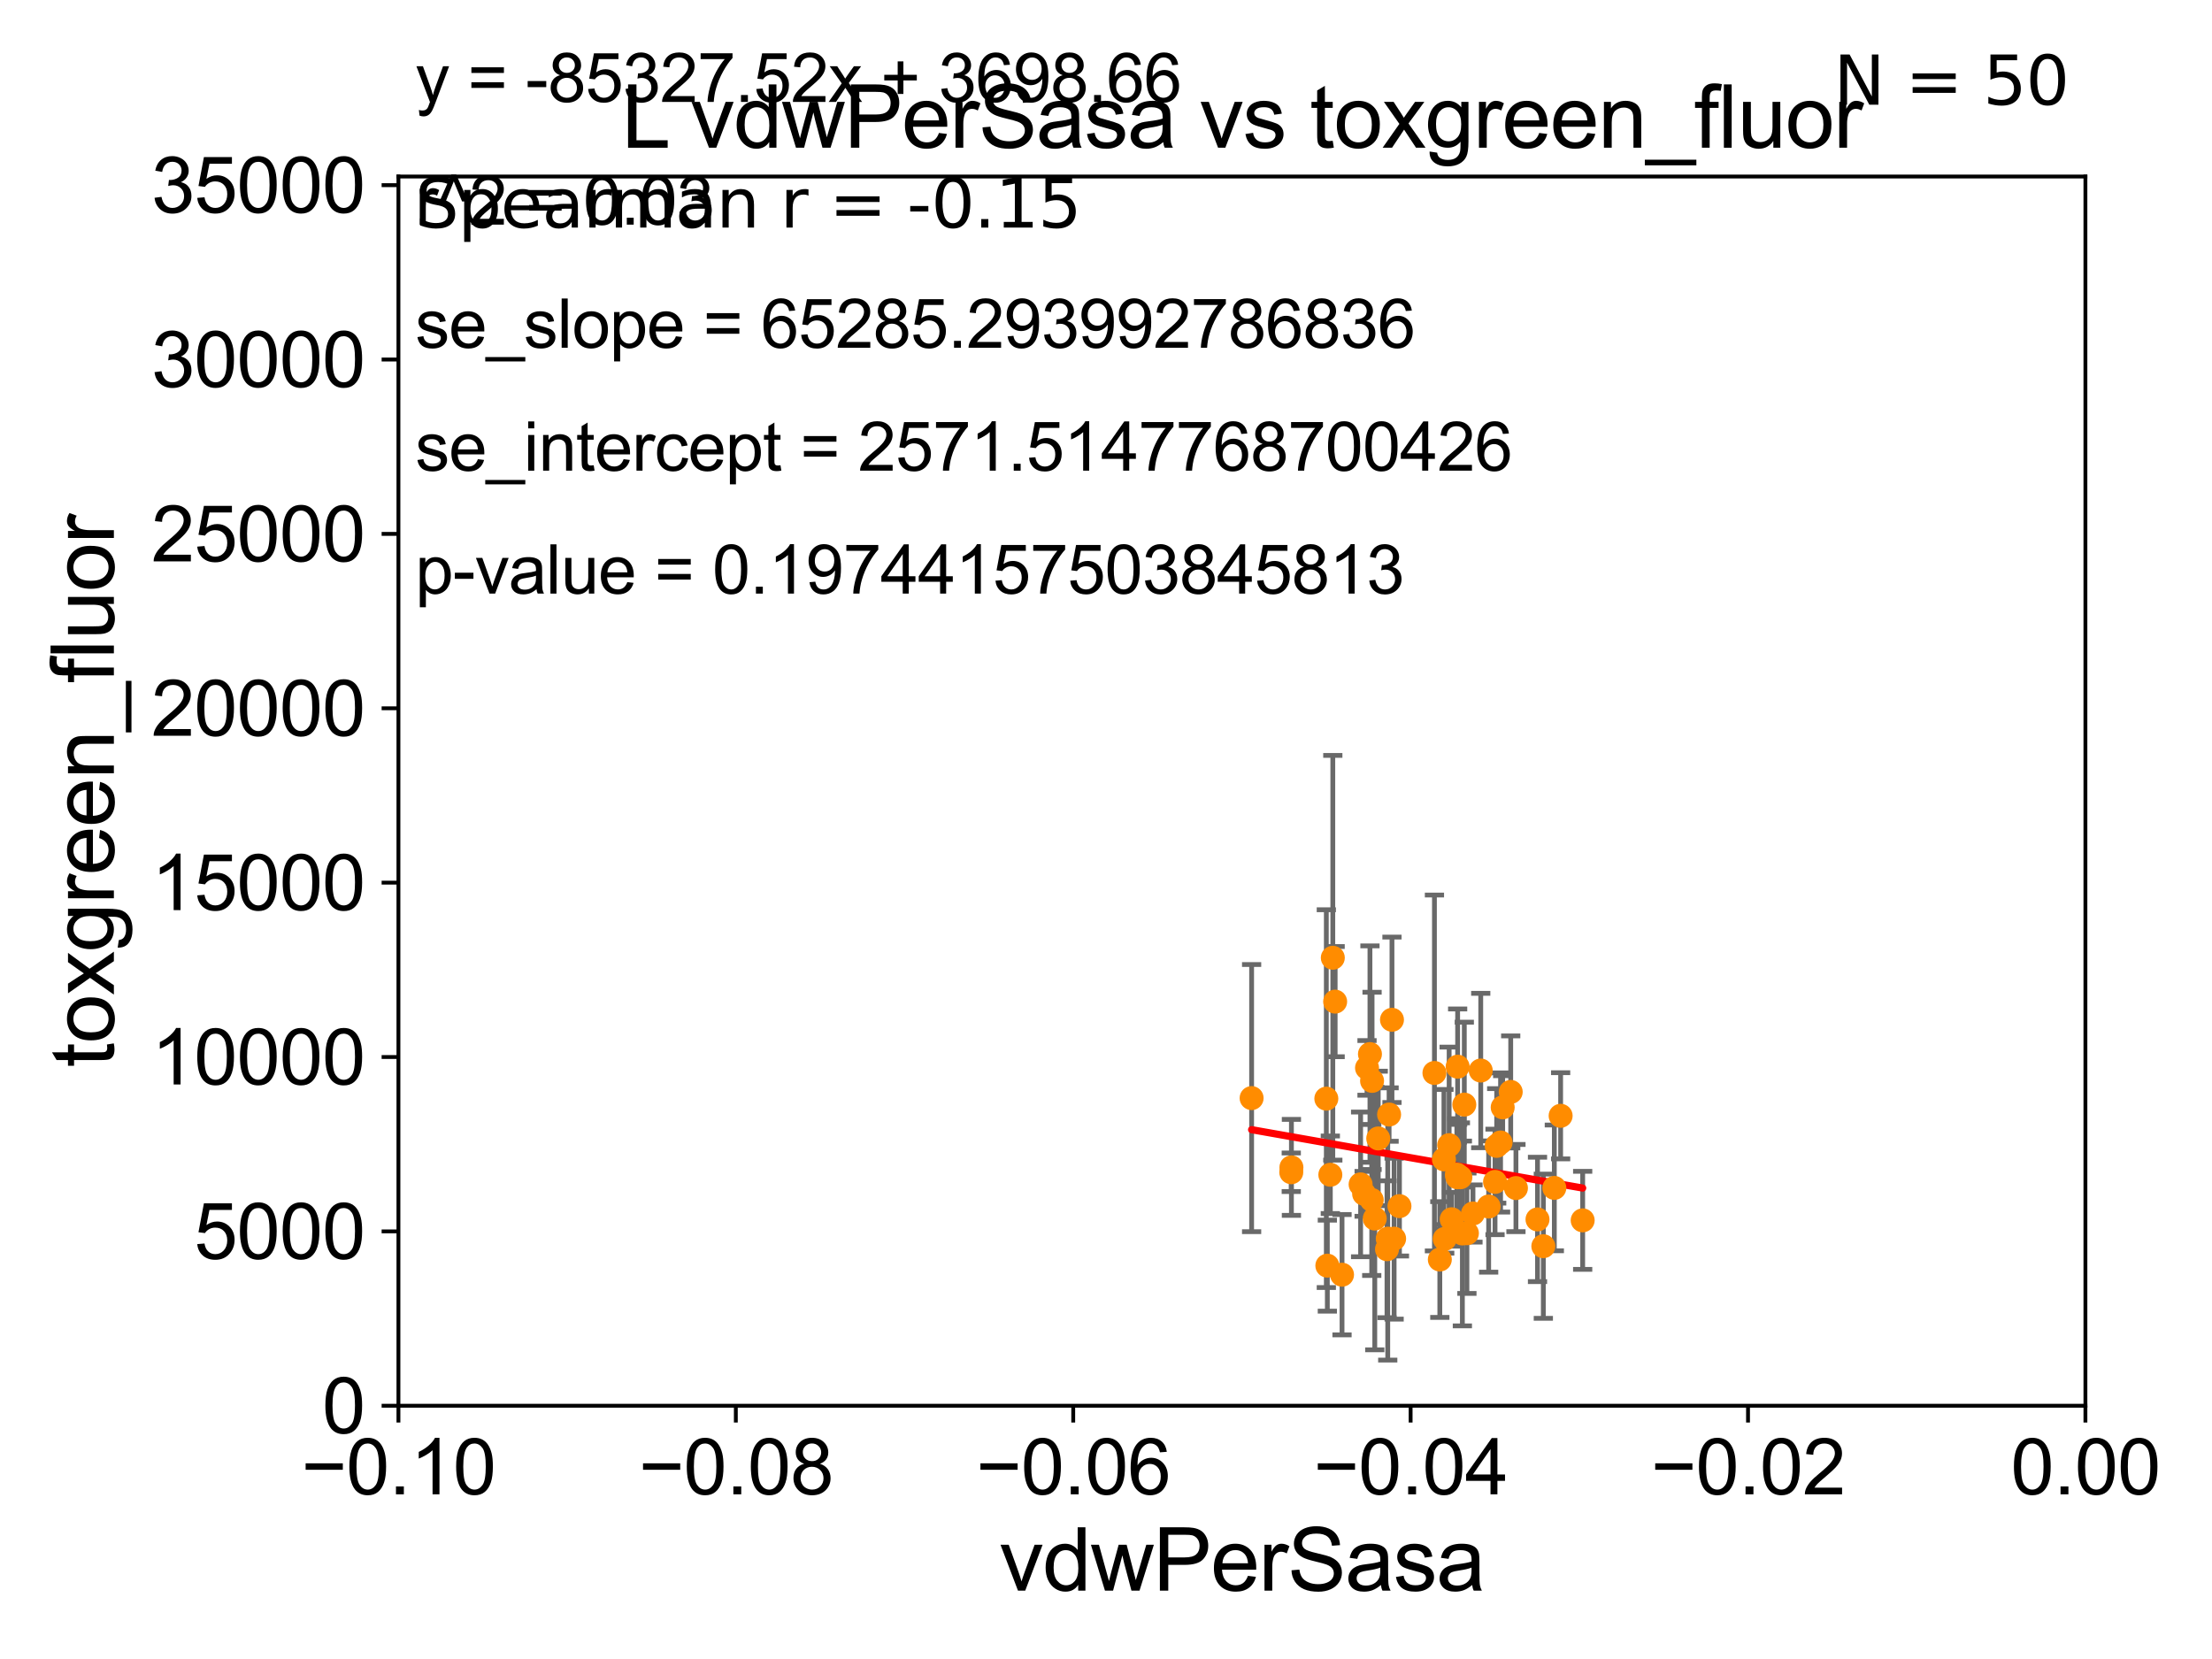 <?xml version="1.0" encoding="utf-8" standalone="no"?>
<!DOCTYPE svg PUBLIC "-//W3C//DTD SVG 1.1//EN"
  "http://www.w3.org/Graphics/SVG/1.1/DTD/svg11.dtd">
<svg xmlns:xlink="http://www.w3.org/1999/xlink" width="460.8pt" height="345.6pt" viewBox="0 0 460.8 345.6" xmlns="http://www.w3.org/2000/svg" version="1.1">
 <defs>
  <style type="text/css">*{stroke-linejoin: round; stroke-linecap: butt}</style>
 </defs>
 <g id="figure_1">
  <g id="patch_1">
   <path d="M 0 345.6 
L 460.8 345.6 
L 460.8 0 
L 0 0 
z
" style="fill: #ffffff"/>
  </g>
  <g id="axes_1">
   <g id="patch_2">
    <path d="M 83 292.84 
L 434.43 292.84 
L 434.43 36.775 
L 83 36.775 
z
" style="fill: #ffffff"/>
   </g>
   <g id="PathCollection_1">
    <defs>
     <path id="m3764aea746" d="M 0 1.118 
C 0.297 1.118 0.581 1 0.791 0.791 
C 1 0.581 1.118 0.297 1.118 0 
C 1.118 -0.297 1 -0.581 0.791 -0.791 
C 0.581 -1 0.297 -1.118 0 -1.118 
C -0.297 -1.118 -0.581 -1 -0.791 -0.791 
C -1 -0.581 -1.118 -0.297 -1.118 0 
C -1.118 0.297 -1 0.581 -0.791 0.791 
C -0.581 1 -0.297 1.118 0 1.118 
z
" style="stroke: #ff8c00"/>
    </defs>
    <g clip-path="url(#pf7bf9c7e53)">
     <use xlink:href="#m3764aea746" x="320.29" y="254.027" style="fill: #ff8c00; stroke: #ff8c00"/>
     <use xlink:href="#m3764aea746" x="303.607" y="245.252" style="fill: #ff8c00; stroke: #ff8c00"/>
     <use xlink:href="#m3764aea746" x="289.974" y="212.437" style="fill: #ff8c00; stroke: #ff8c00"/>
     <use xlink:href="#m3764aea746" x="278.135" y="208.655" style="fill: #ff8c00; stroke: #ff8c00"/>
     <use xlink:href="#m3764aea746" x="315.799" y="247.494" style="fill: #ff8c00; stroke: #ff8c00"/>
     <use xlink:href="#m3764aea746" x="303.487" y="244.695" style="fill: #ff8c00; stroke: #ff8c00"/>
     <use xlink:href="#m3764aea746" x="325.109" y="232.438" style="fill: #ff8c00; stroke: #ff8c00"/>
     <use xlink:href="#m3764aea746" x="276.509" y="263.658" style="fill: #ff8c00; stroke: #ff8c00"/>
     <use xlink:href="#m3764aea746" x="279.569" y="265.544" style="fill: #ff8c00; stroke: #ff8c00"/>
     <use xlink:href="#m3764aea746" x="321.505" y="259.608" style="fill: #ff8c00; stroke: #ff8c00"/>
     <use xlink:href="#m3764aea746" x="268.994" y="244.201" style="fill: #ff8c00; stroke: #ff8c00"/>
     <use xlink:href="#m3764aea746" x="314.709" y="227.469" style="fill: #ff8c00; stroke: #ff8c00"/>
     <use xlink:href="#m3764aea746" x="305.042" y="230.111" style="fill: #ff8c00; stroke: #ff8c00"/>
     <use xlink:href="#m3764aea746" x="323.796" y="247.463" style="fill: #ff8c00; stroke: #ff8c00"/>
     <use xlink:href="#m3764aea746" x="298.82" y="223.517" style="fill: #ff8c00; stroke: #ff8c00"/>
     <use xlink:href="#m3764aea746" x="277.649" y="199.519" style="fill: #ff8c00; stroke: #ff8c00"/>
     <use xlink:href="#m3764aea746" x="305.585" y="256.906" style="fill: #ff8c00; stroke: #ff8c00"/>
     <use xlink:href="#m3764aea746" x="285.827" y="225.169" style="fill: #ff8c00; stroke: #ff8c00"/>
     <use xlink:href="#m3764aea746" x="313.038" y="230.683" style="fill: #ff8c00; stroke: #ff8c00"/>
     <use xlink:href="#m3764aea746" x="311.789" y="238.707" style="fill: #ff8c00; stroke: #ff8c00"/>
     <use xlink:href="#m3764aea746" x="290.421" y="258.039" style="fill: #ff8c00; stroke: #ff8c00"/>
     <use xlink:href="#m3764aea746" x="312.596" y="238" style="fill: #ff8c00; stroke: #ff8c00"/>
     <use xlink:href="#m3764aea746" x="283.441" y="246.729" style="fill: #ff8c00; stroke: #ff8c00"/>
     <use xlink:href="#m3764aea746" x="299.942" y="262.381" style="fill: #ff8c00; stroke: #ff8c00"/>
     <use xlink:href="#m3764aea746" x="291.532" y="251.259" style="fill: #ff8c00; stroke: #ff8c00"/>
     <use xlink:href="#m3764aea746" x="287.114" y="237.16" style="fill: #ff8c00; stroke: #ff8c00"/>
     <use xlink:href="#m3764aea746" x="269.026" y="243.186" style="fill: #ff8c00; stroke: #ff8c00"/>
     <use xlink:href="#m3764aea746" x="311.443" y="246.213" style="fill: #ff8c00; stroke: #ff8c00"/>
     <use xlink:href="#m3764aea746" x="284.174" y="248.698" style="fill: #ff8c00; stroke: #ff8c00"/>
     <use xlink:href="#m3764aea746" x="276.298" y="228.867" style="fill: #ff8c00; stroke: #ff8c00"/>
     <use xlink:href="#m3764aea746" x="260.734" y="228.754" style="fill: #ff8c00; stroke: #ff8c00"/>
     <use xlink:href="#m3764aea746" x="285.758" y="249.974" style="fill: #ff8c00; stroke: #ff8c00"/>
     <use xlink:href="#m3764aea746" x="300.962" y="258.081" style="fill: #ff8c00; stroke: #ff8c00"/>
     <use xlink:href="#m3764aea746" x="289.373" y="232.181" style="fill: #ff8c00; stroke: #ff8c00"/>
     <use xlink:href="#m3764aea746" x="289.093" y="258.035" style="fill: #ff8c00; stroke: #ff8c00"/>
     <use xlink:href="#m3764aea746" x="310.116" y="251.34" style="fill: #ff8c00; stroke: #ff8c00"/>
     <use xlink:href="#m3764aea746" x="301.884" y="238.555" style="fill: #ff8c00; stroke: #ff8c00"/>
     <use xlink:href="#m3764aea746" x="306.847" y="252.795" style="fill: #ff8c00; stroke: #ff8c00"/>
     <use xlink:href="#m3764aea746" x="303.653" y="222.208" style="fill: #ff8c00; stroke: #ff8c00"/>
     <use xlink:href="#m3764aea746" x="308.466" y="223.011" style="fill: #ff8c00; stroke: #ff8c00"/>
     <use xlink:href="#m3764aea746" x="300.798" y="241.519" style="fill: #ff8c00; stroke: #ff8c00"/>
     <use xlink:href="#m3764aea746" x="329.7" y="254.221" style="fill: #ff8c00; stroke: #ff8c00"/>
     <use xlink:href="#m3764aea746" x="285.386" y="219.585" style="fill: #ff8c00; stroke: #ff8c00"/>
     <use xlink:href="#m3764aea746" x="304.224" y="245.247" style="fill: #ff8c00; stroke: #ff8c00"/>
     <use xlink:href="#m3764aea746" x="286.39" y="253.843" style="fill: #ff8c00; stroke: #ff8c00"/>
     <use xlink:href="#m3764aea746" x="277.132" y="244.726" style="fill: #ff8c00; stroke: #ff8c00"/>
     <use xlink:href="#m3764aea746" x="284.777" y="222.462" style="fill: #ff8c00; stroke: #ff8c00"/>
     <use xlink:href="#m3764aea746" x="302.409" y="253.998" style="fill: #ff8c00; stroke: #ff8c00"/>
     <use xlink:href="#m3764aea746" x="288.937" y="260.235" style="fill: #ff8c00; stroke: #ff8c00"/>
     <use xlink:href="#m3764aea746" x="304.64" y="256.952" style="fill: #ff8c00; stroke: #ff8c00"/>
    </g>
   </g>
   <g id="matplotlib.axis_1">
    <g id="xtick_1">
     <g id="line2d_1">
      <defs>
       <path id="m181b636593" d="M 0 0 
L 0 3.5 
" style="stroke: #000000; stroke-width: 0.8"/>
      </defs>
      <g>
       <use xlink:href="#m181b636593" x="83" y="292.84" style="stroke: #000000; stroke-width: 0.8"/>
      </g>
     </g>
     <g id="text_1">
      <!-- −0.10 -->
      <g transform="translate(62.759 311.293)scale(0.16 -0.16)">
       <defs>
        <path id="ArialMT-2212" d="M 3381 1997 
L 356 1997 
L 356 2522 
L 3381 2522 
L 3381 1997 
z
" transform="scale(0.016)"/>
        <path id="ArialMT-30" d="M 266 2259 
Q 266 3072 433 3567 
Q 600 4063 929 4331 
Q 1259 4600 1759 4600 
Q 2128 4600 2406 4451 
Q 2684 4303 2865 4023 
Q 3047 3744 3150 3342 
Q 3253 2941 3253 2259 
Q 3253 1453 3087 958 
Q 2922 463 2592 192 
Q 2263 -78 1759 -78 
Q 1097 -78 719 397 
Q 266 969 266 2259 
z
M 844 2259 
Q 844 1131 1108 757 
Q 1372 384 1759 384 
Q 2147 384 2411 759 
Q 2675 1134 2675 2259 
Q 2675 3391 2411 3762 
Q 2147 4134 1753 4134 
Q 1366 4134 1134 3806 
Q 844 3388 844 2259 
z
" transform="scale(0.016)"/>
        <path id="ArialMT-2e" d="M 581 0 
L 581 641 
L 1222 641 
L 1222 0 
L 581 0 
z
" transform="scale(0.016)"/>
        <path id="ArialMT-31" d="M 2384 0 
L 1822 0 
L 1822 3584 
Q 1619 3391 1289 3197 
Q 959 3003 697 2906 
L 697 3450 
Q 1169 3672 1522 3987 
Q 1875 4303 2022 4600 
L 2384 4600 
L 2384 0 
z
" transform="scale(0.016)"/>
       </defs>
       <use xlink:href="#ArialMT-2212"/>
       <use xlink:href="#ArialMT-30" x="58.398"/>
       <use xlink:href="#ArialMT-2e" x="114.014"/>
       <use xlink:href="#ArialMT-31" x="141.797"/>
       <use xlink:href="#ArialMT-30" x="197.412"/>
      </g>
     </g>
    </g>
    <g id="xtick_2">
     <g id="line2d_2">
      <g>
       <use xlink:href="#m181b636593" x="153.286" y="292.84" style="stroke: #000000; stroke-width: 0.8"/>
      </g>
     </g>
     <g id="text_2">
      <!-- −0.08 -->
      <g transform="translate(133.045 311.293)scale(0.16 -0.16)">
       <defs>
        <path id="ArialMT-38" d="M 1131 2484 
Q 781 2613 612 2850 
Q 444 3088 444 3419 
Q 444 3919 803 4259 
Q 1163 4600 1759 4600 
Q 2359 4600 2725 4251 
Q 3091 3903 3091 3403 
Q 3091 3084 2923 2848 
Q 2756 2613 2416 2484 
Q 2838 2347 3058 2040 
Q 3278 1734 3278 1309 
Q 3278 722 2862 322 
Q 2447 -78 1769 -78 
Q 1091 -78 675 323 
Q 259 725 259 1325 
Q 259 1772 486 2073 
Q 713 2375 1131 2484 
z
M 1019 3438 
Q 1019 3113 1228 2906 
Q 1438 2700 1772 2700 
Q 2097 2700 2305 2904 
Q 2513 3109 2513 3406 
Q 2513 3716 2298 3927 
Q 2084 4138 1766 4138 
Q 1444 4138 1231 3931 
Q 1019 3725 1019 3438 
z
M 838 1322 
Q 838 1081 952 856 
Q 1066 631 1291 507 
Q 1516 384 1775 384 
Q 2178 384 2440 643 
Q 2703 903 2703 1303 
Q 2703 1709 2433 1975 
Q 2163 2241 1756 2241 
Q 1359 2241 1098 1978 
Q 838 1716 838 1322 
z
" transform="scale(0.016)"/>
       </defs>
       <use xlink:href="#ArialMT-2212"/>
       <use xlink:href="#ArialMT-30" x="58.398"/>
       <use xlink:href="#ArialMT-2e" x="114.014"/>
       <use xlink:href="#ArialMT-30" x="141.797"/>
       <use xlink:href="#ArialMT-38" x="197.412"/>
      </g>
     </g>
    </g>
    <g id="xtick_3">
     <g id="line2d_3">
      <g>
       <use xlink:href="#m181b636593" x="223.572" y="292.84" style="stroke: #000000; stroke-width: 0.8"/>
      </g>
     </g>
     <g id="text_3">
      <!-- −0.06 -->
      <g transform="translate(203.331 311.293)scale(0.16 -0.16)">
       <defs>
        <path id="ArialMT-36" d="M 3184 3459 
L 2625 3416 
Q 2550 3747 2413 3897 
Q 2184 4138 1850 4138 
Q 1581 4138 1378 3988 
Q 1113 3794 959 3422 
Q 806 3050 800 2363 
Q 1003 2672 1297 2822 
Q 1591 2972 1913 2972 
Q 2475 2972 2870 2558 
Q 3266 2144 3266 1488 
Q 3266 1056 3080 686 
Q 2894 316 2569 119 
Q 2244 -78 1831 -78 
Q 1128 -78 684 439 
Q 241 956 241 2144 
Q 241 3472 731 4075 
Q 1159 4600 1884 4600 
Q 2425 4600 2770 4297 
Q 3116 3994 3184 3459 
z
M 888 1484 
Q 888 1194 1011 928 
Q 1134 663 1356 523 
Q 1578 384 1822 384 
Q 2178 384 2434 671 
Q 2691 959 2691 1453 
Q 2691 1928 2437 2201 
Q 2184 2475 1800 2475 
Q 1419 2475 1153 2201 
Q 888 1928 888 1484 
z
" transform="scale(0.016)"/>
       </defs>
       <use xlink:href="#ArialMT-2212"/>
       <use xlink:href="#ArialMT-30" x="58.398"/>
       <use xlink:href="#ArialMT-2e" x="114.014"/>
       <use xlink:href="#ArialMT-30" x="141.797"/>
       <use xlink:href="#ArialMT-36" x="197.412"/>
      </g>
     </g>
    </g>
    <g id="xtick_4">
     <g id="line2d_4">
      <g>
       <use xlink:href="#m181b636593" x="293.858" y="292.84" style="stroke: #000000; stroke-width: 0.8"/>
      </g>
     </g>
     <g id="text_4">
      <!-- −0.04 -->
      <g transform="translate(273.617 311.293)scale(0.16 -0.16)">
       <defs>
        <path id="ArialMT-34" d="M 2069 0 
L 2069 1097 
L 81 1097 
L 81 1613 
L 2172 4581 
L 2631 4581 
L 2631 1613 
L 3250 1613 
L 3250 1097 
L 2631 1097 
L 2631 0 
L 2069 0 
z
M 2069 1613 
L 2069 3678 
L 634 1613 
L 2069 1613 
z
" transform="scale(0.016)"/>
       </defs>
       <use xlink:href="#ArialMT-2212"/>
       <use xlink:href="#ArialMT-30" x="58.398"/>
       <use xlink:href="#ArialMT-2e" x="114.014"/>
       <use xlink:href="#ArialMT-30" x="141.797"/>
       <use xlink:href="#ArialMT-34" x="197.412"/>
      </g>
     </g>
    </g>
    <g id="xtick_5">
     <g id="line2d_5">
      <g>
       <use xlink:href="#m181b636593" x="364.144" y="292.84" style="stroke: #000000; stroke-width: 0.8"/>
      </g>
     </g>
     <g id="text_5">
      <!-- −0.02 -->
      <g transform="translate(343.903 311.293)scale(0.16 -0.16)">
       <defs>
        <path id="ArialMT-32" d="M 3222 541 
L 3222 0 
L 194 0 
Q 188 203 259 391 
Q 375 700 629 1000 
Q 884 1300 1366 1694 
Q 2113 2306 2375 2664 
Q 2638 3022 2638 3341 
Q 2638 3675 2398 3904 
Q 2159 4134 1775 4134 
Q 1369 4134 1125 3890 
Q 881 3647 878 3216 
L 300 3275 
Q 359 3922 746 4261 
Q 1134 4600 1788 4600 
Q 2447 4600 2831 4234 
Q 3216 3869 3216 3328 
Q 3216 3053 3103 2787 
Q 2991 2522 2730 2228 
Q 2469 1934 1863 1422 
Q 1356 997 1212 845 
Q 1069 694 975 541 
L 3222 541 
z
" transform="scale(0.016)"/>
       </defs>
       <use xlink:href="#ArialMT-2212"/>
       <use xlink:href="#ArialMT-30" x="58.398"/>
       <use xlink:href="#ArialMT-2e" x="114.014"/>
       <use xlink:href="#ArialMT-30" x="141.797"/>
       <use xlink:href="#ArialMT-32" x="197.412"/>
      </g>
     </g>
    </g>
    <g id="xtick_6">
     <g id="line2d_6">
      <g>
       <use xlink:href="#m181b636593" x="434.43" y="292.84" style="stroke: #000000; stroke-width: 0.8"/>
      </g>
     </g>
     <g id="text_6">
      <!-- 0.00 -->
      <g transform="translate(418.861 311.293)scale(0.16 -0.16)">
       <use xlink:href="#ArialMT-30"/>
       <use xlink:href="#ArialMT-2e" x="55.615"/>
       <use xlink:href="#ArialMT-30" x="83.398"/>
       <use xlink:href="#ArialMT-30" x="139.014"/>
      </g>
     </g>
    </g>
    <g id="text_7">
     <!-- vdwPerSasa -->
     <g transform="translate(208.193 331.357)scale(0.18 -0.18)">
      <defs>
       <path id="ArialMT-76" d="M 1344 0 
L 81 3319 
L 675 3319 
L 1388 1331 
Q 1503 1009 1600 663 
Q 1675 925 1809 1294 
L 2547 3319 
L 3125 3319 
L 1869 0 
L 1344 0 
z
" transform="scale(0.016)"/>
       <path id="ArialMT-64" d="M 2575 0 
L 2575 419 
Q 2259 -75 1647 -75 
Q 1250 -75 917 144 
Q 584 363 401 755 
Q 219 1147 219 1656 
Q 219 2153 384 2558 
Q 550 2963 881 3178 
Q 1213 3394 1622 3394 
Q 1922 3394 2156 3267 
Q 2391 3141 2538 2938 
L 2538 4581 
L 3097 4581 
L 3097 0 
L 2575 0 
z
M 797 1656 
Q 797 1019 1065 703 
Q 1334 388 1700 388 
Q 2069 388 2326 689 
Q 2584 991 2584 1609 
Q 2584 2291 2321 2609 
Q 2059 2928 1675 2928 
Q 1300 2928 1048 2622 
Q 797 2316 797 1656 
z
" transform="scale(0.016)"/>
       <path id="ArialMT-77" d="M 1034 0 
L 19 3319 
L 600 3319 
L 1128 1403 
L 1325 691 
Q 1338 744 1497 1375 
L 2025 3319 
L 2603 3319 
L 3100 1394 
L 3266 759 
L 3456 1400 
L 4025 3319 
L 4572 3319 
L 3534 0 
L 2950 0 
L 2422 1988 
L 2294 2553 
L 1622 0 
L 1034 0 
z
" transform="scale(0.016)"/>
       <path id="ArialMT-50" d="M 494 0 
L 494 4581 
L 2222 4581 
Q 2678 4581 2919 4538 
Q 3256 4481 3484 4323 
Q 3713 4166 3852 3881 
Q 3991 3597 3991 3256 
Q 3991 2672 3619 2267 
Q 3247 1863 2275 1863 
L 1100 1863 
L 1100 0 
L 494 0 
z
M 1100 2403 
L 2284 2403 
Q 2872 2403 3119 2622 
Q 3366 2841 3366 3238 
Q 3366 3525 3220 3729 
Q 3075 3934 2838 4000 
Q 2684 4041 2272 4041 
L 1100 4041 
L 1100 2403 
z
" transform="scale(0.016)"/>
       <path id="ArialMT-65" d="M 2694 1069 
L 3275 997 
Q 3138 488 2766 206 
Q 2394 -75 1816 -75 
Q 1088 -75 661 373 
Q 234 822 234 1631 
Q 234 2469 665 2931 
Q 1097 3394 1784 3394 
Q 2450 3394 2872 2941 
Q 3294 2488 3294 1666 
Q 3294 1616 3291 1516 
L 816 1516 
Q 847 969 1125 678 
Q 1403 388 1819 388 
Q 2128 388 2347 550 
Q 2566 713 2694 1069 
z
M 847 1978 
L 2700 1978 
Q 2663 2397 2488 2606 
Q 2219 2931 1791 2931 
Q 1403 2931 1139 2672 
Q 875 2413 847 1978 
z
" transform="scale(0.016)"/>
       <path id="ArialMT-72" d="M 416 0 
L 416 3319 
L 922 3319 
L 922 2816 
Q 1116 3169 1280 3281 
Q 1444 3394 1641 3394 
Q 1925 3394 2219 3213 
L 2025 2691 
Q 1819 2813 1613 2813 
Q 1428 2813 1281 2702 
Q 1134 2591 1072 2394 
Q 978 2094 978 1738 
L 978 0 
L 416 0 
z
" transform="scale(0.016)"/>
       <path id="ArialMT-53" d="M 288 1472 
L 859 1522 
Q 900 1178 1048 958 
Q 1197 738 1509 602 
Q 1822 466 2213 466 
Q 2559 466 2825 569 
Q 3091 672 3220 851 
Q 3350 1031 3350 1244 
Q 3350 1459 3225 1620 
Q 3100 1781 2813 1891 
Q 2628 1963 1997 2114 
Q 1366 2266 1113 2400 
Q 784 2572 623 2826 
Q 463 3081 463 3397 
Q 463 3744 659 4045 
Q 856 4347 1234 4503 
Q 1613 4659 2075 4659 
Q 2584 4659 2973 4495 
Q 3363 4331 3572 4012 
Q 3781 3694 3797 3291 
L 3216 3247 
Q 3169 3681 2898 3903 
Q 2628 4125 2100 4125 
Q 1550 4125 1298 3923 
Q 1047 3722 1047 3438 
Q 1047 3191 1225 3031 
Q 1400 2872 2139 2705 
Q 2878 2538 3153 2413 
Q 3553 2228 3743 1945 
Q 3934 1663 3934 1294 
Q 3934 928 3725 604 
Q 3516 281 3123 101 
Q 2731 -78 2241 -78 
Q 1619 -78 1198 103 
Q 778 284 539 648 
Q 300 1013 288 1472 
z
" transform="scale(0.016)"/>
       <path id="ArialMT-61" d="M 2588 409 
Q 2275 144 1986 34 
Q 1697 -75 1366 -75 
Q 819 -75 525 192 
Q 231 459 231 875 
Q 231 1119 342 1320 
Q 453 1522 633 1644 
Q 813 1766 1038 1828 
Q 1203 1872 1538 1913 
Q 2219 1994 2541 2106 
Q 2544 2222 2544 2253 
Q 2544 2597 2384 2738 
Q 2169 2928 1744 2928 
Q 1347 2928 1158 2789 
Q 969 2650 878 2297 
L 328 2372 
Q 403 2725 575 2942 
Q 747 3159 1072 3276 
Q 1397 3394 1825 3394 
Q 2250 3394 2515 3294 
Q 2781 3194 2906 3042 
Q 3031 2891 3081 2659 
Q 3109 2516 3109 2141 
L 3109 1391 
Q 3109 606 3145 398 
Q 3181 191 3288 0 
L 2700 0 
Q 2613 175 2588 409 
z
M 2541 1666 
Q 2234 1541 1622 1453 
Q 1275 1403 1131 1340 
Q 988 1278 909 1158 
Q 831 1038 831 891 
Q 831 666 1001 516 
Q 1172 366 1500 366 
Q 1825 366 2078 508 
Q 2331 650 2450 897 
Q 2541 1088 2541 1459 
L 2541 1666 
z
" transform="scale(0.016)"/>
       <path id="ArialMT-73" d="M 197 991 
L 753 1078 
Q 800 744 1014 566 
Q 1228 388 1613 388 
Q 2000 388 2187 545 
Q 2375 703 2375 916 
Q 2375 1106 2209 1216 
Q 2094 1291 1634 1406 
Q 1016 1563 777 1677 
Q 538 1791 414 1992 
Q 291 2194 291 2438 
Q 291 2659 392 2848 
Q 494 3038 669 3163 
Q 800 3259 1026 3326 
Q 1253 3394 1513 3394 
Q 1903 3394 2198 3281 
Q 2494 3169 2634 2976 
Q 2775 2784 2828 2463 
L 2278 2388 
Q 2241 2644 2061 2787 
Q 1881 2931 1553 2931 
Q 1166 2931 1000 2803 
Q 834 2675 834 2503 
Q 834 2394 903 2306 
Q 972 2216 1119 2156 
Q 1203 2125 1616 2013 
Q 2213 1853 2448 1751 
Q 2684 1650 2818 1456 
Q 2953 1263 2953 975 
Q 2953 694 2789 445 
Q 2625 197 2315 61 
Q 2006 -75 1616 -75 
Q 969 -75 630 194 
Q 291 463 197 991 
z
" transform="scale(0.016)"/>
      </defs>
      <use xlink:href="#ArialMT-76"/>
      <use xlink:href="#ArialMT-64" x="50"/>
      <use xlink:href="#ArialMT-77" x="105.615"/>
      <use xlink:href="#ArialMT-50" x="177.832"/>
      <use xlink:href="#ArialMT-65" x="244.531"/>
      <use xlink:href="#ArialMT-72" x="300.146"/>
      <use xlink:href="#ArialMT-53" x="333.447"/>
      <use xlink:href="#ArialMT-61" x="400.146"/>
      <use xlink:href="#ArialMT-73" x="455.762"/>
      <use xlink:href="#ArialMT-61" x="505.762"/>
     </g>
    </g>
   </g>
   <g id="matplotlib.axis_2">
    <g id="ytick_1">
     <g id="line2d_7">
      <defs>
       <path id="mf9b3ea6f62" d="M 0 0 
L -3.5 0 
" style="stroke: #000000; stroke-width: 0.8"/>
      </defs>
      <g>
       <use xlink:href="#mf9b3ea6f62" x="83" y="292.84" style="stroke: #000000; stroke-width: 0.8"/>
      </g>
     </g>
     <g id="text_8">
      <!-- 0 -->
      <g transform="translate(67.103 298.566)scale(0.16 -0.16)">
       <use xlink:href="#ArialMT-30"/>
      </g>
     </g>
    </g>
    <g id="ytick_2">
     <g id="line2d_8">
      <g>
       <use xlink:href="#mf9b3ea6f62" x="83" y="256.516" style="stroke: #000000; stroke-width: 0.8"/>
      </g>
     </g>
     <g id="text_9">
      <!-- 5000 -->
      <g transform="translate(40.41 262.242)scale(0.16 -0.16)">
       <defs>
        <path id="ArialMT-35" d="M 266 1200 
L 856 1250 
Q 922 819 1161 601 
Q 1400 384 1738 384 
Q 2144 384 2425 690 
Q 2706 997 2706 1503 
Q 2706 1984 2436 2262 
Q 2166 2541 1728 2541 
Q 1456 2541 1237 2417 
Q 1019 2294 894 2097 
L 366 2166 
L 809 4519 
L 3088 4519 
L 3088 3981 
L 1259 3981 
L 1013 2750 
Q 1425 3038 1878 3038 
Q 2478 3038 2890 2622 
Q 3303 2206 3303 1553 
Q 3303 931 2941 478 
Q 2500 -78 1738 -78 
Q 1113 -78 717 272 
Q 322 622 266 1200 
z
" transform="scale(0.016)"/>
       </defs>
       <use xlink:href="#ArialMT-35"/>
       <use xlink:href="#ArialMT-30" x="55.615"/>
       <use xlink:href="#ArialMT-30" x="111.23"/>
       <use xlink:href="#ArialMT-30" x="166.846"/>
      </g>
     </g>
    </g>
    <g id="ytick_3">
     <g id="line2d_9">
      <g>
       <use xlink:href="#mf9b3ea6f62" x="83" y="220.192" style="stroke: #000000; stroke-width: 0.8"/>
      </g>
     </g>
     <g id="text_10">
      <!-- 10000 -->
      <g transform="translate(31.512 225.918)scale(0.16 -0.16)">
       <use xlink:href="#ArialMT-31"/>
       <use xlink:href="#ArialMT-30" x="55.615"/>
       <use xlink:href="#ArialMT-30" x="111.23"/>
       <use xlink:href="#ArialMT-30" x="166.846"/>
       <use xlink:href="#ArialMT-30" x="222.461"/>
      </g>
     </g>
    </g>
    <g id="ytick_4">
     <g id="line2d_10">
      <g>
       <use xlink:href="#mf9b3ea6f62" x="83" y="183.867" style="stroke: #000000; stroke-width: 0.8"/>
      </g>
     </g>
     <g id="text_11">
      <!-- 15000 -->
      <g transform="translate(31.512 189.594)scale(0.16 -0.16)">
       <use xlink:href="#ArialMT-31"/>
       <use xlink:href="#ArialMT-35" x="55.615"/>
       <use xlink:href="#ArialMT-30" x="111.23"/>
       <use xlink:href="#ArialMT-30" x="166.846"/>
       <use xlink:href="#ArialMT-30" x="222.461"/>
      </g>
     </g>
    </g>
    <g id="ytick_5">
     <g id="line2d_11">
      <g>
       <use xlink:href="#mf9b3ea6f62" x="83" y="147.543" style="stroke: #000000; stroke-width: 0.8"/>
      </g>
     </g>
     <g id="text_12">
      <!-- 20000 -->
      <g transform="translate(31.512 153.27)scale(0.16 -0.16)">
       <use xlink:href="#ArialMT-32"/>
       <use xlink:href="#ArialMT-30" x="55.615"/>
       <use xlink:href="#ArialMT-30" x="111.23"/>
       <use xlink:href="#ArialMT-30" x="166.846"/>
       <use xlink:href="#ArialMT-30" x="222.461"/>
      </g>
     </g>
    </g>
    <g id="ytick_6">
     <g id="line2d_12">
      <g>
       <use xlink:href="#mf9b3ea6f62" x="83" y="111.219" style="stroke: #000000; stroke-width: 0.8"/>
      </g>
     </g>
     <g id="text_13">
      <!-- 25000 -->
      <g transform="translate(31.512 116.945)scale(0.16 -0.16)">
       <use xlink:href="#ArialMT-32"/>
       <use xlink:href="#ArialMT-35" x="55.615"/>
       <use xlink:href="#ArialMT-30" x="111.23"/>
       <use xlink:href="#ArialMT-30" x="166.846"/>
       <use xlink:href="#ArialMT-30" x="222.461"/>
      </g>
     </g>
    </g>
    <g id="ytick_7">
     <g id="line2d_13">
      <g>
       <use xlink:href="#mf9b3ea6f62" x="83" y="74.895" style="stroke: #000000; stroke-width: 0.8"/>
      </g>
     </g>
     <g id="text_14">
      <!-- 30000 -->
      <g transform="translate(31.512 80.621)scale(0.16 -0.16)">
       <defs>
        <path id="ArialMT-33" d="M 269 1209 
L 831 1284 
Q 928 806 1161 595 
Q 1394 384 1728 384 
Q 2125 384 2398 659 
Q 2672 934 2672 1341 
Q 2672 1728 2419 1979 
Q 2166 2231 1775 2231 
Q 1616 2231 1378 2169 
L 1441 2663 
Q 1497 2656 1531 2656 
Q 1891 2656 2178 2843 
Q 2466 3031 2466 3422 
Q 2466 3731 2256 3934 
Q 2047 4138 1716 4138 
Q 1388 4138 1169 3931 
Q 950 3725 888 3313 
L 325 3413 
Q 428 3978 793 4289 
Q 1159 4600 1703 4600 
Q 2078 4600 2393 4439 
Q 2709 4278 2876 4000 
Q 3044 3722 3044 3409 
Q 3044 3113 2884 2869 
Q 2725 2625 2413 2481 
Q 2819 2388 3044 2092 
Q 3269 1797 3269 1353 
Q 3269 753 2831 336 
Q 2394 -81 1725 -81 
Q 1122 -81 723 278 
Q 325 638 269 1209 
z
" transform="scale(0.016)"/>
       </defs>
       <use xlink:href="#ArialMT-33"/>
       <use xlink:href="#ArialMT-30" x="55.615"/>
       <use xlink:href="#ArialMT-30" x="111.23"/>
       <use xlink:href="#ArialMT-30" x="166.846"/>
       <use xlink:href="#ArialMT-30" x="222.461"/>
      </g>
     </g>
    </g>
    <g id="ytick_8">
     <g id="line2d_14">
      <g>
       <use xlink:href="#mf9b3ea6f62" x="83" y="38.571" style="stroke: #000000; stroke-width: 0.8"/>
      </g>
     </g>
     <g id="text_15">
      <!-- 35000 -->
      <g transform="translate(31.512 44.297)scale(0.16 -0.16)">
       <use xlink:href="#ArialMT-33"/>
       <use xlink:href="#ArialMT-35" x="55.615"/>
       <use xlink:href="#ArialMT-30" x="111.23"/>
       <use xlink:href="#ArialMT-30" x="166.846"/>
       <use xlink:href="#ArialMT-30" x="222.461"/>
      </g>
     </g>
    </g>
    <g id="text_16">
     <!-- toxgreen_fluor -->
     <g transform="translate(23.724 222.34)rotate(-90)scale(0.18 -0.18)">
      <defs>
       <path id="ArialMT-74" d="M 1650 503 
L 1731 6 
Q 1494 -44 1306 -44 
Q 1000 -44 831 53 
Q 663 150 594 308 
Q 525 466 525 972 
L 525 2881 
L 113 2881 
L 113 3319 
L 525 3319 
L 525 4141 
L 1084 4478 
L 1084 3319 
L 1650 3319 
L 1650 2881 
L 1084 2881 
L 1084 941 
Q 1084 700 1114 631 
Q 1144 563 1211 522 
Q 1278 481 1403 481 
Q 1497 481 1650 503 
z
" transform="scale(0.016)"/>
       <path id="ArialMT-6f" d="M 213 1659 
Q 213 2581 725 3025 
Q 1153 3394 1769 3394 
Q 2453 3394 2887 2945 
Q 3322 2497 3322 1706 
Q 3322 1066 3130 698 
Q 2938 331 2570 128 
Q 2203 -75 1769 -75 
Q 1072 -75 642 372 
Q 213 819 213 1659 
z
M 791 1659 
Q 791 1022 1069 705 
Q 1347 388 1769 388 
Q 2188 388 2466 706 
Q 2744 1025 2744 1678 
Q 2744 2294 2464 2611 
Q 2184 2928 1769 2928 
Q 1347 2928 1069 2612 
Q 791 2297 791 1659 
z
" transform="scale(0.016)"/>
       <path id="ArialMT-78" d="M 47 0 
L 1259 1725 
L 138 3319 
L 841 3319 
L 1350 2541 
Q 1494 2319 1581 2169 
Q 1719 2375 1834 2534 
L 2394 3319 
L 3066 3319 
L 1919 1756 
L 3153 0 
L 2463 0 
L 1781 1031 
L 1600 1309 
L 728 0 
L 47 0 
z
" transform="scale(0.016)"/>
       <path id="ArialMT-67" d="M 319 -275 
L 866 -356 
Q 900 -609 1056 -725 
Q 1266 -881 1628 -881 
Q 2019 -881 2231 -725 
Q 2444 -569 2519 -288 
Q 2563 -116 2559 434 
Q 2191 0 1641 0 
Q 956 0 581 494 
Q 206 988 206 1678 
Q 206 2153 378 2554 
Q 550 2956 876 3175 
Q 1203 3394 1644 3394 
Q 2231 3394 2613 2919 
L 2613 3319 
L 3131 3319 
L 3131 450 
Q 3131 -325 2973 -648 
Q 2816 -972 2473 -1159 
Q 2131 -1347 1631 -1347 
Q 1038 -1347 672 -1080 
Q 306 -813 319 -275 
z
M 784 1719 
Q 784 1066 1043 766 
Q 1303 466 1694 466 
Q 2081 466 2343 764 
Q 2606 1063 2606 1700 
Q 2606 2309 2336 2618 
Q 2066 2928 1684 2928 
Q 1309 2928 1046 2623 
Q 784 2319 784 1719 
z
" transform="scale(0.016)"/>
       <path id="ArialMT-6e" d="M 422 0 
L 422 3319 
L 928 3319 
L 928 2847 
Q 1294 3394 1984 3394 
Q 2284 3394 2536 3286 
Q 2788 3178 2913 3003 
Q 3038 2828 3088 2588 
Q 3119 2431 3119 2041 
L 3119 0 
L 2556 0 
L 2556 2019 
Q 2556 2363 2490 2533 
Q 2425 2703 2258 2804 
Q 2091 2906 1866 2906 
Q 1506 2906 1245 2678 
Q 984 2450 984 1813 
L 984 0 
L 422 0 
z
" transform="scale(0.016)"/>
       <path id="ArialMT-5f" d="M -97 -1272 
L -97 -866 
L 3631 -866 
L 3631 -1272 
L -97 -1272 
z
" transform="scale(0.016)"/>
       <path id="ArialMT-66" d="M 556 0 
L 556 2881 
L 59 2881 
L 59 3319 
L 556 3319 
L 556 3672 
Q 556 4006 616 4169 
Q 697 4388 901 4523 
Q 1106 4659 1475 4659 
Q 1713 4659 2000 4603 
L 1916 4113 
Q 1741 4144 1584 4144 
Q 1328 4144 1222 4034 
Q 1116 3925 1116 3625 
L 1116 3319 
L 1763 3319 
L 1763 2881 
L 1116 2881 
L 1116 0 
L 556 0 
z
" transform="scale(0.016)"/>
       <path id="ArialMT-6c" d="M 409 0 
L 409 4581 
L 972 4581 
L 972 0 
L 409 0 
z
" transform="scale(0.016)"/>
       <path id="ArialMT-75" d="M 2597 0 
L 2597 488 
Q 2209 -75 1544 -75 
Q 1250 -75 995 37 
Q 741 150 617 320 
Q 494 491 444 738 
Q 409 903 409 1263 
L 409 3319 
L 972 3319 
L 972 1478 
Q 972 1038 1006 884 
Q 1059 663 1231 536 
Q 1403 409 1656 409 
Q 1909 409 2131 539 
Q 2353 669 2445 892 
Q 2538 1116 2538 1541 
L 2538 3319 
L 3100 3319 
L 3100 0 
L 2597 0 
z
" transform="scale(0.016)"/>
      </defs>
      <use xlink:href="#ArialMT-74"/>
      <use xlink:href="#ArialMT-6f" x="27.783"/>
      <use xlink:href="#ArialMT-78" x="83.398"/>
      <use xlink:href="#ArialMT-67" x="133.398"/>
      <use xlink:href="#ArialMT-72" x="189.014"/>
      <use xlink:href="#ArialMT-65" x="222.314"/>
      <use xlink:href="#ArialMT-65" x="277.93"/>
      <use xlink:href="#ArialMT-6e" x="333.545"/>
      <use xlink:href="#ArialMT-5f" x="389.16"/>
      <use xlink:href="#ArialMT-66" x="444.775"/>
      <use xlink:href="#ArialMT-6c" x="472.559"/>
      <use xlink:href="#ArialMT-75" x="494.775"/>
      <use xlink:href="#ArialMT-6f" x="550.391"/>
      <use xlink:href="#ArialMT-72" x="606.006"/>
     </g>
    </g>
   </g>
   <g id="LineCollection_1">
    <path d="M 320.29 266.983 
L 320.29 241.07 
" clip-path="url(#pf7bf9c7e53)" style="fill: none; stroke: #696969"/>
    <path d="M 303.607 252.571 
L 303.607 237.932 
" clip-path="url(#pf7bf9c7e53)" style="fill: none; stroke: #696969"/>
    <path d="M 289.974 229.665 
L 289.974 195.21 
" clip-path="url(#pf7bf9c7e53)" style="fill: none; stroke: #696969"/>
    <path d="M 278.135 220.134 
L 278.135 197.176 
" clip-path="url(#pf7bf9c7e53)" style="fill: none; stroke: #696969"/>
    <path d="M 315.799 256.575 
L 315.799 238.412 
" clip-path="url(#pf7bf9c7e53)" style="fill: none; stroke: #696969"/>
    <path d="M 303.487 256.341 
L 303.487 233.048 
" clip-path="url(#pf7bf9c7e53)" style="fill: none; stroke: #696969"/>
    <path d="M 325.109 241.415 
L 325.109 223.461 
" clip-path="url(#pf7bf9c7e53)" style="fill: none; stroke: #696969"/>
    <path d="M 276.509 273.139 
L 276.509 254.176 
" clip-path="url(#pf7bf9c7e53)" style="fill: none; stroke: #696969"/>
    <path d="M 279.569 278.078 
L 279.569 253.01 
" clip-path="url(#pf7bf9c7e53)" style="fill: none; stroke: #696969"/>
    <path d="M 321.505 274.629 
L 321.505 244.588 
" clip-path="url(#pf7bf9c7e53)" style="fill: none; stroke: #696969"/>
    <path d="M 268.994 248.219 
L 268.994 240.183 
" clip-path="url(#pf7bf9c7e53)" style="fill: none; stroke: #696969"/>
    <path d="M 314.709 239.139 
L 314.709 215.799 
" clip-path="url(#pf7bf9c7e53)" style="fill: none; stroke: #696969"/>
    <path d="M 305.042 247.286 
L 305.042 212.937 
" clip-path="url(#pf7bf9c7e53)" style="fill: none; stroke: #696969"/>
    <path d="M 323.796 260.564 
L 323.796 234.362 
" clip-path="url(#pf7bf9c7e53)" style="fill: none; stroke: #696969"/>
    <path d="M 298.82 260.583 
L 298.82 186.451 
" clip-path="url(#pf7bf9c7e53)" style="fill: none; stroke: #696969"/>
    <path d="M 277.649 241.67 
L 277.649 157.368 
" clip-path="url(#pf7bf9c7e53)" style="fill: none; stroke: #696969"/>
    <path d="M 305.585 269.448 
L 305.585 244.363 
" clip-path="url(#pf7bf9c7e53)" style="fill: none; stroke: #696969"/>
    <path d="M 285.827 243.634 
L 285.827 206.704 
" clip-path="url(#pf7bf9c7e53)" style="fill: none; stroke: #696969"/>
    <path d="M 313.038 237.276 
L 313.038 224.09 
" clip-path="url(#pf7bf9c7e53)" style="fill: none; stroke: #696969"/>
    <path d="M 311.789 250.635 
L 311.789 226.78 
" clip-path="url(#pf7bf9c7e53)" style="fill: none; stroke: #696969"/>
    <path d="M 290.421 274.796 
L 290.421 241.283 
" clip-path="url(#pf7bf9c7e53)" style="fill: none; stroke: #696969"/>
    <path d="M 312.596 252.495 
L 312.596 223.504 
" clip-path="url(#pf7bf9c7e53)" style="fill: none; stroke: #696969"/>
    <path d="M 283.441 261.8 
L 283.441 231.658 
" clip-path="url(#pf7bf9c7e53)" style="fill: none; stroke: #696969"/>
    <path d="M 299.942 274.44 
L 299.942 250.322 
" clip-path="url(#pf7bf9c7e53)" style="fill: none; stroke: #696969"/>
    <path d="M 291.532 261.648 
L 291.532 240.87 
" clip-path="url(#pf7bf9c7e53)" style="fill: none; stroke: #696969"/>
    <path d="M 287.114 251.168 
L 287.114 223.152 
" clip-path="url(#pf7bf9c7e53)" style="fill: none; stroke: #696969"/>
    <path d="M 269.026 253.181 
L 269.026 233.191 
" clip-path="url(#pf7bf9c7e53)" style="fill: none; stroke: #696969"/>
    <path d="M 311.443 257.2 
L 311.443 235.226 
" clip-path="url(#pf7bf9c7e53)" style="fill: none; stroke: #696969"/>
    <path d="M 284.174 253.374 
L 284.174 244.022 
" clip-path="url(#pf7bf9c7e53)" style="fill: none; stroke: #696969"/>
    <path d="M 276.298 268.214 
L 276.298 189.519 
" clip-path="url(#pf7bf9c7e53)" style="fill: none; stroke: #696969"/>
    <path d="M 260.734 256.579 
L 260.734 200.929 
" clip-path="url(#pf7bf9c7e53)" style="fill: none; stroke: #696969"/>
    <path d="M 285.758 265.704 
L 285.758 234.245 
" clip-path="url(#pf7bf9c7e53)" style="fill: none; stroke: #696969"/>
    <path d="M 300.962 261.055 
L 300.962 255.107 
" clip-path="url(#pf7bf9c7e53)" style="fill: none; stroke: #696969"/>
    <path d="M 289.373 237.749 
L 289.373 226.614 
" clip-path="url(#pf7bf9c7e53)" style="fill: none; stroke: #696969"/>
    <path d="M 289.093 283.334 
L 289.093 232.736 
" clip-path="url(#pf7bf9c7e53)" style="fill: none; stroke: #696969"/>
    <path d="M 310.116 265.013 
L 310.116 237.668 
" clip-path="url(#pf7bf9c7e53)" style="fill: none; stroke: #696969"/>
    <path d="M 301.884 258.981 
L 301.884 218.13 
" clip-path="url(#pf7bf9c7e53)" style="fill: none; stroke: #696969"/>
    <path d="M 306.847 258.758 
L 306.847 246.832 
" clip-path="url(#pf7bf9c7e53)" style="fill: none; stroke: #696969"/>
    <path d="M 303.653 234.227 
L 303.653 210.188 
" clip-path="url(#pf7bf9c7e53)" style="fill: none; stroke: #696969"/>
    <path d="M 308.466 239.093 
L 308.466 206.928 
" clip-path="url(#pf7bf9c7e53)" style="fill: none; stroke: #696969"/>
    <path d="M 300.798 256.086 
L 300.798 226.952 
" clip-path="url(#pf7bf9c7e53)" style="fill: none; stroke: #696969"/>
    <path d="M 329.7 264.43 
L 329.7 244.011 
" clip-path="url(#pf7bf9c7e53)" style="fill: none; stroke: #696969"/>
    <path d="M 285.386 242.124 
L 285.386 197.045 
" clip-path="url(#pf7bf9c7e53)" style="fill: none; stroke: #696969"/>
    <path d="M 304.224 256.588 
L 304.224 233.905 
" clip-path="url(#pf7bf9c7e53)" style="fill: none; stroke: #696969"/>
    <path d="M 286.39 281.193 
L 286.39 226.493 
" clip-path="url(#pf7bf9c7e53)" style="fill: none; stroke: #696969"/>
    <path d="M 277.132 252.803 
L 277.132 236.648 
" clip-path="url(#pf7bf9c7e53)" style="fill: none; stroke: #696969"/>
    <path d="M 284.777 228.153 
L 284.777 216.77 
" clip-path="url(#pf7bf9c7e53)" style="fill: none; stroke: #696969"/>
    <path d="M 302.409 259.601 
L 302.409 248.395 
" clip-path="url(#pf7bf9c7e53)" style="fill: none; stroke: #696969"/>
    <path d="M 288.937 274.491 
L 288.937 245.979 
" clip-path="url(#pf7bf9c7e53)" style="fill: none; stroke: #696969"/>
    <path d="M 304.64 276.201 
L 304.64 237.704 
" clip-path="url(#pf7bf9c7e53)" style="fill: none; stroke: #696969"/>
   </g>
   <g id="line2d_15">
    <defs>
     <path id="mc2bac08d7d" d="M 2 0 
L -2 -0 
" style="stroke: #696969"/>
    </defs>
    <g clip-path="url(#pf7bf9c7e53)">
     <use xlink:href="#mc2bac08d7d" x="320.29" y="266.983" style="fill: #696969; stroke: #696969"/>
     <use xlink:href="#mc2bac08d7d" x="303.607" y="252.571" style="fill: #696969; stroke: #696969"/>
     <use xlink:href="#mc2bac08d7d" x="289.974" y="229.665" style="fill: #696969; stroke: #696969"/>
     <use xlink:href="#mc2bac08d7d" x="278.135" y="220.134" style="fill: #696969; stroke: #696969"/>
     <use xlink:href="#mc2bac08d7d" x="315.799" y="256.575" style="fill: #696969; stroke: #696969"/>
     <use xlink:href="#mc2bac08d7d" x="303.487" y="256.341" style="fill: #696969; stroke: #696969"/>
     <use xlink:href="#mc2bac08d7d" x="325.109" y="241.415" style="fill: #696969; stroke: #696969"/>
     <use xlink:href="#mc2bac08d7d" x="276.509" y="273.139" style="fill: #696969; stroke: #696969"/>
     <use xlink:href="#mc2bac08d7d" x="279.569" y="278.078" style="fill: #696969; stroke: #696969"/>
     <use xlink:href="#mc2bac08d7d" x="321.505" y="274.629" style="fill: #696969; stroke: #696969"/>
     <use xlink:href="#mc2bac08d7d" x="268.994" y="248.219" style="fill: #696969; stroke: #696969"/>
     <use xlink:href="#mc2bac08d7d" x="314.709" y="239.139" style="fill: #696969; stroke: #696969"/>
     <use xlink:href="#mc2bac08d7d" x="305.042" y="247.286" style="fill: #696969; stroke: #696969"/>
     <use xlink:href="#mc2bac08d7d" x="323.796" y="260.564" style="fill: #696969; stroke: #696969"/>
     <use xlink:href="#mc2bac08d7d" x="298.82" y="260.583" style="fill: #696969; stroke: #696969"/>
     <use xlink:href="#mc2bac08d7d" x="277.649" y="241.67" style="fill: #696969; stroke: #696969"/>
     <use xlink:href="#mc2bac08d7d" x="305.585" y="269.448" style="fill: #696969; stroke: #696969"/>
     <use xlink:href="#mc2bac08d7d" x="285.827" y="243.634" style="fill: #696969; stroke: #696969"/>
     <use xlink:href="#mc2bac08d7d" x="313.038" y="237.276" style="fill: #696969; stroke: #696969"/>
     <use xlink:href="#mc2bac08d7d" x="311.789" y="250.635" style="fill: #696969; stroke: #696969"/>
     <use xlink:href="#mc2bac08d7d" x="290.421" y="274.796" style="fill: #696969; stroke: #696969"/>
     <use xlink:href="#mc2bac08d7d" x="312.596" y="252.495" style="fill: #696969; stroke: #696969"/>
     <use xlink:href="#mc2bac08d7d" x="283.441" y="261.8" style="fill: #696969; stroke: #696969"/>
     <use xlink:href="#mc2bac08d7d" x="299.942" y="274.44" style="fill: #696969; stroke: #696969"/>
     <use xlink:href="#mc2bac08d7d" x="291.532" y="261.648" style="fill: #696969; stroke: #696969"/>
     <use xlink:href="#mc2bac08d7d" x="287.114" y="251.168" style="fill: #696969; stroke: #696969"/>
     <use xlink:href="#mc2bac08d7d" x="269.026" y="253.181" style="fill: #696969; stroke: #696969"/>
     <use xlink:href="#mc2bac08d7d" x="311.443" y="257.2" style="fill: #696969; stroke: #696969"/>
     <use xlink:href="#mc2bac08d7d" x="284.174" y="253.374" style="fill: #696969; stroke: #696969"/>
     <use xlink:href="#mc2bac08d7d" x="276.298" y="268.214" style="fill: #696969; stroke: #696969"/>
     <use xlink:href="#mc2bac08d7d" x="260.734" y="256.579" style="fill: #696969; stroke: #696969"/>
     <use xlink:href="#mc2bac08d7d" x="285.758" y="265.704" style="fill: #696969; stroke: #696969"/>
     <use xlink:href="#mc2bac08d7d" x="300.962" y="261.055" style="fill: #696969; stroke: #696969"/>
     <use xlink:href="#mc2bac08d7d" x="289.373" y="237.749" style="fill: #696969; stroke: #696969"/>
     <use xlink:href="#mc2bac08d7d" x="289.093" y="283.334" style="fill: #696969; stroke: #696969"/>
     <use xlink:href="#mc2bac08d7d" x="310.116" y="265.013" style="fill: #696969; stroke: #696969"/>
     <use xlink:href="#mc2bac08d7d" x="301.884" y="258.981" style="fill: #696969; stroke: #696969"/>
     <use xlink:href="#mc2bac08d7d" x="306.847" y="258.758" style="fill: #696969; stroke: #696969"/>
     <use xlink:href="#mc2bac08d7d" x="303.653" y="234.227" style="fill: #696969; stroke: #696969"/>
     <use xlink:href="#mc2bac08d7d" x="308.466" y="239.093" style="fill: #696969; stroke: #696969"/>
     <use xlink:href="#mc2bac08d7d" x="300.798" y="256.086" style="fill: #696969; stroke: #696969"/>
     <use xlink:href="#mc2bac08d7d" x="329.7" y="264.43" style="fill: #696969; stroke: #696969"/>
     <use xlink:href="#mc2bac08d7d" x="285.386" y="242.124" style="fill: #696969; stroke: #696969"/>
     <use xlink:href="#mc2bac08d7d" x="304.224" y="256.588" style="fill: #696969; stroke: #696969"/>
     <use xlink:href="#mc2bac08d7d" x="286.39" y="281.193" style="fill: #696969; stroke: #696969"/>
     <use xlink:href="#mc2bac08d7d" x="277.132" y="252.803" style="fill: #696969; stroke: #696969"/>
     <use xlink:href="#mc2bac08d7d" x="284.777" y="228.153" style="fill: #696969; stroke: #696969"/>
     <use xlink:href="#mc2bac08d7d" x="302.409" y="259.601" style="fill: #696969; stroke: #696969"/>
     <use xlink:href="#mc2bac08d7d" x="288.937" y="274.491" style="fill: #696969; stroke: #696969"/>
     <use xlink:href="#mc2bac08d7d" x="304.64" y="276.201" style="fill: #696969; stroke: #696969"/>
    </g>
   </g>
   <g id="line2d_16">
    <g clip-path="url(#pf7bf9c7e53)">
     <use xlink:href="#mc2bac08d7d" x="320.29" y="241.07" style="fill: #696969; stroke: #696969"/>
     <use xlink:href="#mc2bac08d7d" x="303.607" y="237.932" style="fill: #696969; stroke: #696969"/>
     <use xlink:href="#mc2bac08d7d" x="289.974" y="195.21" style="fill: #696969; stroke: #696969"/>
     <use xlink:href="#mc2bac08d7d" x="278.135" y="197.176" style="fill: #696969; stroke: #696969"/>
     <use xlink:href="#mc2bac08d7d" x="315.799" y="238.412" style="fill: #696969; stroke: #696969"/>
     <use xlink:href="#mc2bac08d7d" x="303.487" y="233.048" style="fill: #696969; stroke: #696969"/>
     <use xlink:href="#mc2bac08d7d" x="325.109" y="223.461" style="fill: #696969; stroke: #696969"/>
     <use xlink:href="#mc2bac08d7d" x="276.509" y="254.176" style="fill: #696969; stroke: #696969"/>
     <use xlink:href="#mc2bac08d7d" x="279.569" y="253.01" style="fill: #696969; stroke: #696969"/>
     <use xlink:href="#mc2bac08d7d" x="321.505" y="244.588" style="fill: #696969; stroke: #696969"/>
     <use xlink:href="#mc2bac08d7d" x="268.994" y="240.183" style="fill: #696969; stroke: #696969"/>
     <use xlink:href="#mc2bac08d7d" x="314.709" y="215.799" style="fill: #696969; stroke: #696969"/>
     <use xlink:href="#mc2bac08d7d" x="305.042" y="212.937" style="fill: #696969; stroke: #696969"/>
     <use xlink:href="#mc2bac08d7d" x="323.796" y="234.362" style="fill: #696969; stroke: #696969"/>
     <use xlink:href="#mc2bac08d7d" x="298.82" y="186.451" style="fill: #696969; stroke: #696969"/>
     <use xlink:href="#mc2bac08d7d" x="277.649" y="157.368" style="fill: #696969; stroke: #696969"/>
     <use xlink:href="#mc2bac08d7d" x="305.585" y="244.363" style="fill: #696969; stroke: #696969"/>
     <use xlink:href="#mc2bac08d7d" x="285.827" y="206.704" style="fill: #696969; stroke: #696969"/>
     <use xlink:href="#mc2bac08d7d" x="313.038" y="224.09" style="fill: #696969; stroke: #696969"/>
     <use xlink:href="#mc2bac08d7d" x="311.789" y="226.78" style="fill: #696969; stroke: #696969"/>
     <use xlink:href="#mc2bac08d7d" x="290.421" y="241.283" style="fill: #696969; stroke: #696969"/>
     <use xlink:href="#mc2bac08d7d" x="312.596" y="223.504" style="fill: #696969; stroke: #696969"/>
     <use xlink:href="#mc2bac08d7d" x="283.441" y="231.658" style="fill: #696969; stroke: #696969"/>
     <use xlink:href="#mc2bac08d7d" x="299.942" y="250.322" style="fill: #696969; stroke: #696969"/>
     <use xlink:href="#mc2bac08d7d" x="291.532" y="240.87" style="fill: #696969; stroke: #696969"/>
     <use xlink:href="#mc2bac08d7d" x="287.114" y="223.152" style="fill: #696969; stroke: #696969"/>
     <use xlink:href="#mc2bac08d7d" x="269.026" y="233.191" style="fill: #696969; stroke: #696969"/>
     <use xlink:href="#mc2bac08d7d" x="311.443" y="235.226" style="fill: #696969; stroke: #696969"/>
     <use xlink:href="#mc2bac08d7d" x="284.174" y="244.022" style="fill: #696969; stroke: #696969"/>
     <use xlink:href="#mc2bac08d7d" x="276.298" y="189.519" style="fill: #696969; stroke: #696969"/>
     <use xlink:href="#mc2bac08d7d" x="260.734" y="200.929" style="fill: #696969; stroke: #696969"/>
     <use xlink:href="#mc2bac08d7d" x="285.758" y="234.245" style="fill: #696969; stroke: #696969"/>
     <use xlink:href="#mc2bac08d7d" x="300.962" y="255.107" style="fill: #696969; stroke: #696969"/>
     <use xlink:href="#mc2bac08d7d" x="289.373" y="226.614" style="fill: #696969; stroke: #696969"/>
     <use xlink:href="#mc2bac08d7d" x="289.093" y="232.736" style="fill: #696969; stroke: #696969"/>
     <use xlink:href="#mc2bac08d7d" x="310.116" y="237.668" style="fill: #696969; stroke: #696969"/>
     <use xlink:href="#mc2bac08d7d" x="301.884" y="218.13" style="fill: #696969; stroke: #696969"/>
     <use xlink:href="#mc2bac08d7d" x="306.847" y="246.832" style="fill: #696969; stroke: #696969"/>
     <use xlink:href="#mc2bac08d7d" x="303.653" y="210.188" style="fill: #696969; stroke: #696969"/>
     <use xlink:href="#mc2bac08d7d" x="308.466" y="206.928" style="fill: #696969; stroke: #696969"/>
     <use xlink:href="#mc2bac08d7d" x="300.798" y="226.952" style="fill: #696969; stroke: #696969"/>
     <use xlink:href="#mc2bac08d7d" x="329.7" y="244.011" style="fill: #696969; stroke: #696969"/>
     <use xlink:href="#mc2bac08d7d" x="285.386" y="197.045" style="fill: #696969; stroke: #696969"/>
     <use xlink:href="#mc2bac08d7d" x="304.224" y="233.905" style="fill: #696969; stroke: #696969"/>
     <use xlink:href="#mc2bac08d7d" x="286.39" y="226.493" style="fill: #696969; stroke: #696969"/>
     <use xlink:href="#mc2bac08d7d" x="277.132" y="236.648" style="fill: #696969; stroke: #696969"/>
     <use xlink:href="#mc2bac08d7d" x="284.777" y="216.77" style="fill: #696969; stroke: #696969"/>
     <use xlink:href="#mc2bac08d7d" x="302.409" y="248.395" style="fill: #696969; stroke: #696969"/>
     <use xlink:href="#mc2bac08d7d" x="288.937" y="245.979" style="fill: #696969; stroke: #696969"/>
     <use xlink:href="#mc2bac08d7d" x="304.64" y="237.704" style="fill: #696969; stroke: #696969"/>
    </g>
   </g>
   <g id="line2d_17">
    <path d="M 320.29 245.837 
L 303.607 242.894 
L 289.974 240.489 
L 278.135 238.401 
L 315.799 245.045 
L 303.487 242.873 
L 325.109 246.687 
L 276.509 238.114 
L 279.569 238.654 
L 321.505 246.051 
L 268.994 236.788 
L 314.709 244.852 
L 305.042 243.147 
L 323.796 246.455 
L 298.82 242.049 
L 277.649 238.315 
L 305.585 243.243 
L 285.827 239.758 
L 313.038 244.557 
L 311.789 244.337 
L 290.421 240.568 
L 312.596 244.479 
L 283.441 239.337 
L 299.942 242.247 
L 291.532 240.764 
L 287.114 239.985 
L 269.026 236.794 
L 311.443 244.276 
L 284.174 239.466 
L 276.298 238.077 
L 260.734 235.331 
L 285.758 239.745 
L 300.962 242.427 
L 289.373 240.383 
L 289.093 240.334 
L 310.116 244.042 
L 301.884 242.59 
L 306.847 243.465 
L 303.653 242.902 
L 308.466 243.751 
L 300.798 242.398 
L 329.7 247.496 
L 285.386 239.68 
L 304.224 243.003 
L 286.39 239.857 
L 277.132 238.224 
L 284.777 239.572 
L 302.409 242.682 
L 288.937 240.306 
L 304.64 243.076 
" clip-path="url(#pf7bf9c7e53)" style="fill: none; stroke: #ff0000; stroke-width: 1.5; stroke-linecap: square"/>
   </g>
   <g id="line2d_18">
    <defs>
     <path id="mb3298da585" d="M 0 2 
C 0.53 2 1.039 1.789 1.414 1.414 
C 1.789 1.039 2 0.53 2 0 
C 2 -0.53 1.789 -1.039 1.414 -1.414 
C 1.039 -1.789 0.53 -2 0 -2 
C -0.53 -2 -1.039 -1.789 -1.414 -1.414 
C -1.789 -1.039 -2 -0.53 -2 0 
C -2 0.53 -1.789 1.039 -1.414 1.414 
C -1.039 1.789 -0.53 2 0 2 
z
" style="stroke: #ff8c00"/>
    </defs>
    <g clip-path="url(#pf7bf9c7e53)">
     <use xlink:href="#mb3298da585" x="320.29" y="254.027" style="fill: #ff8c00; stroke: #ff8c00"/>
     <use xlink:href="#mb3298da585" x="303.607" y="245.252" style="fill: #ff8c00; stroke: #ff8c00"/>
     <use xlink:href="#mb3298da585" x="289.974" y="212.437" style="fill: #ff8c00; stroke: #ff8c00"/>
     <use xlink:href="#mb3298da585" x="278.135" y="208.655" style="fill: #ff8c00; stroke: #ff8c00"/>
     <use xlink:href="#mb3298da585" x="315.799" y="247.494" style="fill: #ff8c00; stroke: #ff8c00"/>
     <use xlink:href="#mb3298da585" x="303.487" y="244.695" style="fill: #ff8c00; stroke: #ff8c00"/>
     <use xlink:href="#mb3298da585" x="325.109" y="232.438" style="fill: #ff8c00; stroke: #ff8c00"/>
     <use xlink:href="#mb3298da585" x="276.509" y="263.658" style="fill: #ff8c00; stroke: #ff8c00"/>
     <use xlink:href="#mb3298da585" x="279.569" y="265.544" style="fill: #ff8c00; stroke: #ff8c00"/>
     <use xlink:href="#mb3298da585" x="321.505" y="259.608" style="fill: #ff8c00; stroke: #ff8c00"/>
     <use xlink:href="#mb3298da585" x="268.994" y="244.201" style="fill: #ff8c00; stroke: #ff8c00"/>
     <use xlink:href="#mb3298da585" x="314.709" y="227.469" style="fill: #ff8c00; stroke: #ff8c00"/>
     <use xlink:href="#mb3298da585" x="305.042" y="230.111" style="fill: #ff8c00; stroke: #ff8c00"/>
     <use xlink:href="#mb3298da585" x="323.796" y="247.463" style="fill: #ff8c00; stroke: #ff8c00"/>
     <use xlink:href="#mb3298da585" x="298.82" y="223.517" style="fill: #ff8c00; stroke: #ff8c00"/>
     <use xlink:href="#mb3298da585" x="277.649" y="199.519" style="fill: #ff8c00; stroke: #ff8c00"/>
     <use xlink:href="#mb3298da585" x="305.585" y="256.906" style="fill: #ff8c00; stroke: #ff8c00"/>
     <use xlink:href="#mb3298da585" x="285.827" y="225.169" style="fill: #ff8c00; stroke: #ff8c00"/>
     <use xlink:href="#mb3298da585" x="313.038" y="230.683" style="fill: #ff8c00; stroke: #ff8c00"/>
     <use xlink:href="#mb3298da585" x="311.789" y="238.707" style="fill: #ff8c00; stroke: #ff8c00"/>
     <use xlink:href="#mb3298da585" x="290.421" y="258.039" style="fill: #ff8c00; stroke: #ff8c00"/>
     <use xlink:href="#mb3298da585" x="312.596" y="238" style="fill: #ff8c00; stroke: #ff8c00"/>
     <use xlink:href="#mb3298da585" x="283.441" y="246.729" style="fill: #ff8c00; stroke: #ff8c00"/>
     <use xlink:href="#mb3298da585" x="299.942" y="262.381" style="fill: #ff8c00; stroke: #ff8c00"/>
     <use xlink:href="#mb3298da585" x="291.532" y="251.259" style="fill: #ff8c00; stroke: #ff8c00"/>
     <use xlink:href="#mb3298da585" x="287.114" y="237.16" style="fill: #ff8c00; stroke: #ff8c00"/>
     <use xlink:href="#mb3298da585" x="269.026" y="243.186" style="fill: #ff8c00; stroke: #ff8c00"/>
     <use xlink:href="#mb3298da585" x="311.443" y="246.213" style="fill: #ff8c00; stroke: #ff8c00"/>
     <use xlink:href="#mb3298da585" x="284.174" y="248.698" style="fill: #ff8c00; stroke: #ff8c00"/>
     <use xlink:href="#mb3298da585" x="276.298" y="228.867" style="fill: #ff8c00; stroke: #ff8c00"/>
     <use xlink:href="#mb3298da585" x="260.734" y="228.754" style="fill: #ff8c00; stroke: #ff8c00"/>
     <use xlink:href="#mb3298da585" x="285.758" y="249.974" style="fill: #ff8c00; stroke: #ff8c00"/>
     <use xlink:href="#mb3298da585" x="300.962" y="258.081" style="fill: #ff8c00; stroke: #ff8c00"/>
     <use xlink:href="#mb3298da585" x="289.373" y="232.181" style="fill: #ff8c00; stroke: #ff8c00"/>
     <use xlink:href="#mb3298da585" x="289.093" y="258.035" style="fill: #ff8c00; stroke: #ff8c00"/>
     <use xlink:href="#mb3298da585" x="310.116" y="251.34" style="fill: #ff8c00; stroke: #ff8c00"/>
     <use xlink:href="#mb3298da585" x="301.884" y="238.555" style="fill: #ff8c00; stroke: #ff8c00"/>
     <use xlink:href="#mb3298da585" x="306.847" y="252.795" style="fill: #ff8c00; stroke: #ff8c00"/>
     <use xlink:href="#mb3298da585" x="303.653" y="222.208" style="fill: #ff8c00; stroke: #ff8c00"/>
     <use xlink:href="#mb3298da585" x="308.466" y="223.011" style="fill: #ff8c00; stroke: #ff8c00"/>
     <use xlink:href="#mb3298da585" x="300.798" y="241.519" style="fill: #ff8c00; stroke: #ff8c00"/>
     <use xlink:href="#mb3298da585" x="329.7" y="254.221" style="fill: #ff8c00; stroke: #ff8c00"/>
     <use xlink:href="#mb3298da585" x="285.386" y="219.585" style="fill: #ff8c00; stroke: #ff8c00"/>
     <use xlink:href="#mb3298da585" x="304.224" y="245.247" style="fill: #ff8c00; stroke: #ff8c00"/>
     <use xlink:href="#mb3298da585" x="286.39" y="253.843" style="fill: #ff8c00; stroke: #ff8c00"/>
     <use xlink:href="#mb3298da585" x="277.132" y="244.726" style="fill: #ff8c00; stroke: #ff8c00"/>
     <use xlink:href="#mb3298da585" x="284.777" y="222.462" style="fill: #ff8c00; stroke: #ff8c00"/>
     <use xlink:href="#mb3298da585" x="302.409" y="253.998" style="fill: #ff8c00; stroke: #ff8c00"/>
     <use xlink:href="#mb3298da585" x="288.937" y="260.235" style="fill: #ff8c00; stroke: #ff8c00"/>
     <use xlink:href="#mb3298da585" x="304.64" y="256.952" style="fill: #ff8c00; stroke: #ff8c00"/>
    </g>
   </g>
   <g id="patch_3">
    <path d="M 83 292.84 
L 83 36.775 
" style="fill: none; stroke: #000000; stroke-width: 0.8; stroke-linejoin: miter; stroke-linecap: square"/>
   </g>
   <g id="patch_4">
    <path d="M 434.43 292.84 
L 434.43 36.775 
" style="fill: none; stroke: #000000; stroke-width: 0.8; stroke-linejoin: miter; stroke-linecap: square"/>
   </g>
   <g id="patch_5">
    <path d="M 83 292.84 
L 434.43 292.84 
" style="fill: none; stroke: #000000; stroke-width: 0.8; stroke-linejoin: miter; stroke-linecap: square"/>
   </g>
   <g id="patch_6">
    <path d="M 83 36.775 
L 434.43 36.775 
" style="fill: none; stroke: #000000; stroke-width: 0.8; stroke-linejoin: miter; stroke-linecap: square"/>
   </g>
   <g id="text_17">
    <!-- N = 50 -->
    <g transform="translate(381.997 21.806)scale(0.14 -0.14)">
     <defs>
      <path id="DejaVuSans-4e" d="M 628 4666 
L 1478 4666 
L 3547 763 
L 3547 4666 
L 4159 4666 
L 4159 0 
L 3309 0 
L 1241 3903 
L 1241 0 
L 628 0 
L 628 4666 
z
" transform="scale(0.016)"/>
      <path id="DejaVuSans-20" transform="scale(0.016)"/>
      <path id="DejaVuSans-3d" d="M 678 2906 
L 4684 2906 
L 4684 2381 
L 678 2381 
L 678 2906 
z
M 678 1631 
L 4684 1631 
L 4684 1100 
L 678 1100 
L 678 1631 
z
" transform="scale(0.016)"/>
      <path id="DejaVuSans-35" d="M 691 4666 
L 3169 4666 
L 3169 4134 
L 1269 4134 
L 1269 2991 
Q 1406 3038 1543 3061 
Q 1681 3084 1819 3084 
Q 2600 3084 3056 2656 
Q 3513 2228 3513 1497 
Q 3513 744 3044 326 
Q 2575 -91 1722 -91 
Q 1428 -91 1123 -41 
Q 819 9 494 109 
L 494 744 
Q 775 591 1075 516 
Q 1375 441 1709 441 
Q 2250 441 2565 725 
Q 2881 1009 2881 1497 
Q 2881 1984 2565 2268 
Q 2250 2553 1709 2553 
Q 1456 2553 1204 2497 
Q 953 2441 691 2322 
L 691 4666 
z
" transform="scale(0.016)"/>
      <path id="DejaVuSans-30" d="M 2034 4250 
Q 1547 4250 1301 3770 
Q 1056 3291 1056 2328 
Q 1056 1369 1301 889 
Q 1547 409 2034 409 
Q 2525 409 2770 889 
Q 3016 1369 3016 2328 
Q 3016 3291 2770 3770 
Q 2525 4250 2034 4250 
z
M 2034 4750 
Q 2819 4750 3233 4129 
Q 3647 3509 3647 2328 
Q 3647 1150 3233 529 
Q 2819 -91 2034 -91 
Q 1250 -91 836 529 
Q 422 1150 422 2328 
Q 422 3509 836 4129 
Q 1250 4750 2034 4750 
z
" transform="scale(0.016)"/>
     </defs>
     <use xlink:href="#DejaVuSans-4e"/>
     <use xlink:href="#DejaVuSans-20" x="74.805"/>
     <use xlink:href="#DejaVuSans-3d" x="106.592"/>
     <use xlink:href="#DejaVuSans-20" x="190.381"/>
     <use xlink:href="#DejaVuSans-35" x="222.168"/>
     <use xlink:href="#DejaVuSans-30" x="285.791"/>
    </g>
   </g>
   <g id="text_18">
    <!-- Spearman r = -0.15 -->
    <g transform="translate(86.514 47.413)scale(0.14 -0.14)">
     <defs>
      <path id="DejaVuSans-53" d="M 3425 4513 
L 3425 3897 
Q 3066 4069 2747 4153 
Q 2428 4238 2131 4238 
Q 1616 4238 1336 4038 
Q 1056 3838 1056 3469 
Q 1056 3159 1242 3001 
Q 1428 2844 1947 2747 
L 2328 2669 
Q 3034 2534 3370 2195 
Q 3706 1856 3706 1288 
Q 3706 609 3251 259 
Q 2797 -91 1919 -91 
Q 1588 -91 1214 -16 
Q 841 59 441 206 
L 441 856 
Q 825 641 1194 531 
Q 1563 422 1919 422 
Q 2459 422 2753 634 
Q 3047 847 3047 1241 
Q 3047 1584 2836 1778 
Q 2625 1972 2144 2069 
L 1759 2144 
Q 1053 2284 737 2584 
Q 422 2884 422 3419 
Q 422 4038 858 4394 
Q 1294 4750 2059 4750 
Q 2388 4750 2728 4690 
Q 3069 4631 3425 4513 
z
" transform="scale(0.016)"/>
      <path id="DejaVuSans-70" d="M 1159 525 
L 1159 -1331 
L 581 -1331 
L 581 3500 
L 1159 3500 
L 1159 2969 
Q 1341 3281 1617 3432 
Q 1894 3584 2278 3584 
Q 2916 3584 3314 3078 
Q 3713 2572 3713 1747 
Q 3713 922 3314 415 
Q 2916 -91 2278 -91 
Q 1894 -91 1617 61 
Q 1341 213 1159 525 
z
M 3116 1747 
Q 3116 2381 2855 2742 
Q 2594 3103 2138 3103 
Q 1681 3103 1420 2742 
Q 1159 2381 1159 1747 
Q 1159 1113 1420 752 
Q 1681 391 2138 391 
Q 2594 391 2855 752 
Q 3116 1113 3116 1747 
z
" transform="scale(0.016)"/>
      <path id="DejaVuSans-65" d="M 3597 1894 
L 3597 1613 
L 953 1613 
Q 991 1019 1311 708 
Q 1631 397 2203 397 
Q 2534 397 2845 478 
Q 3156 559 3463 722 
L 3463 178 
Q 3153 47 2828 -22 
Q 2503 -91 2169 -91 
Q 1331 -91 842 396 
Q 353 884 353 1716 
Q 353 2575 817 3079 
Q 1281 3584 2069 3584 
Q 2775 3584 3186 3129 
Q 3597 2675 3597 1894 
z
M 3022 2063 
Q 3016 2534 2758 2815 
Q 2500 3097 2075 3097 
Q 1594 3097 1305 2825 
Q 1016 2553 972 2059 
L 3022 2063 
z
" transform="scale(0.016)"/>
      <path id="DejaVuSans-61" d="M 2194 1759 
Q 1497 1759 1228 1600 
Q 959 1441 959 1056 
Q 959 750 1161 570 
Q 1363 391 1709 391 
Q 2188 391 2477 730 
Q 2766 1069 2766 1631 
L 2766 1759 
L 2194 1759 
z
M 3341 1997 
L 3341 0 
L 2766 0 
L 2766 531 
Q 2569 213 2275 61 
Q 1981 -91 1556 -91 
Q 1019 -91 701 211 
Q 384 513 384 1019 
Q 384 1609 779 1909 
Q 1175 2209 1959 2209 
L 2766 2209 
L 2766 2266 
Q 2766 2663 2505 2880 
Q 2244 3097 1772 3097 
Q 1472 3097 1187 3025 
Q 903 2953 641 2809 
L 641 3341 
Q 956 3463 1253 3523 
Q 1550 3584 1831 3584 
Q 2591 3584 2966 3190 
Q 3341 2797 3341 1997 
z
" transform="scale(0.016)"/>
      <path id="DejaVuSans-72" d="M 2631 2963 
Q 2534 3019 2420 3045 
Q 2306 3072 2169 3072 
Q 1681 3072 1420 2755 
Q 1159 2438 1159 1844 
L 1159 0 
L 581 0 
L 581 3500 
L 1159 3500 
L 1159 2956 
Q 1341 3275 1631 3429 
Q 1922 3584 2338 3584 
Q 2397 3584 2469 3576 
Q 2541 3569 2628 3553 
L 2631 2963 
z
" transform="scale(0.016)"/>
      <path id="DejaVuSans-6d" d="M 3328 2828 
Q 3544 3216 3844 3400 
Q 4144 3584 4550 3584 
Q 5097 3584 5394 3201 
Q 5691 2819 5691 2113 
L 5691 0 
L 5113 0 
L 5113 2094 
Q 5113 2597 4934 2840 
Q 4756 3084 4391 3084 
Q 3944 3084 3684 2787 
Q 3425 2491 3425 1978 
L 3425 0 
L 2847 0 
L 2847 2094 
Q 2847 2600 2669 2842 
Q 2491 3084 2119 3084 
Q 1678 3084 1418 2786 
Q 1159 2488 1159 1978 
L 1159 0 
L 581 0 
L 581 3500 
L 1159 3500 
L 1159 2956 
Q 1356 3278 1631 3431 
Q 1906 3584 2284 3584 
Q 2666 3584 2933 3390 
Q 3200 3197 3328 2828 
z
" transform="scale(0.016)"/>
      <path id="DejaVuSans-6e" d="M 3513 2113 
L 3513 0 
L 2938 0 
L 2938 2094 
Q 2938 2591 2744 2837 
Q 2550 3084 2163 3084 
Q 1697 3084 1428 2787 
Q 1159 2491 1159 1978 
L 1159 0 
L 581 0 
L 581 3500 
L 1159 3500 
L 1159 2956 
Q 1366 3272 1645 3428 
Q 1925 3584 2291 3584 
Q 2894 3584 3203 3211 
Q 3513 2838 3513 2113 
z
" transform="scale(0.016)"/>
      <path id="DejaVuSans-2d" d="M 313 2009 
L 1997 2009 
L 1997 1497 
L 313 1497 
L 313 2009 
z
" transform="scale(0.016)"/>
      <path id="DejaVuSans-2e" d="M 684 794 
L 1344 794 
L 1344 0 
L 684 0 
L 684 794 
z
" transform="scale(0.016)"/>
      <path id="DejaVuSans-31" d="M 794 531 
L 1825 531 
L 1825 4091 
L 703 3866 
L 703 4441 
L 1819 4666 
L 2450 4666 
L 2450 531 
L 3481 531 
L 3481 0 
L 794 0 
L 794 531 
z
" transform="scale(0.016)"/>
     </defs>
     <use xlink:href="#DejaVuSans-53"/>
     <use xlink:href="#DejaVuSans-70" x="63.477"/>
     <use xlink:href="#DejaVuSans-65" x="126.953"/>
     <use xlink:href="#DejaVuSans-61" x="188.477"/>
     <use xlink:href="#DejaVuSans-72" x="249.756"/>
     <use xlink:href="#DejaVuSans-6d" x="289.119"/>
     <use xlink:href="#DejaVuSans-61" x="386.531"/>
     <use xlink:href="#DejaVuSans-6e" x="447.811"/>
     <use xlink:href="#DejaVuSans-20" x="511.189"/>
     <use xlink:href="#DejaVuSans-72" x="542.977"/>
     <use xlink:href="#DejaVuSans-20" x="584.09"/>
     <use xlink:href="#DejaVuSans-3d" x="615.877"/>
     <use xlink:href="#DejaVuSans-20" x="699.666"/>
     <use xlink:href="#DejaVuSans-2d" x="731.453"/>
     <use xlink:href="#DejaVuSans-30" x="767.537"/>
     <use xlink:href="#DejaVuSans-2e" x="831.16"/>
     <use xlink:href="#DejaVuSans-31" x="862.947"/>
     <use xlink:href="#DejaVuSans-35" x="926.57"/>
    </g>
   </g>
   <g id="text_19">
    <!-- r^2 = 0.03 -->
    <g transform="translate(86.514 46.796)scale(0.14 -0.14)">
     <defs>
      <path id="ArialMT-5e" d="M 747 2156 
L 169 2156 
L 1272 4659 
L 1725 4659 
L 2834 2156 
L 2269 2156 
L 1497 4022 
L 747 2156 
z
" transform="scale(0.016)"/>
      <path id="ArialMT-20" transform="scale(0.016)"/>
      <path id="ArialMT-3d" d="M 3381 2694 
L 356 2694 
L 356 3219 
L 3381 3219 
L 3381 2694 
z
M 3381 1303 
L 356 1303 
L 356 1828 
L 3381 1828 
L 3381 1303 
z
" transform="scale(0.016)"/>
     </defs>
     <use xlink:href="#ArialMT-72"/>
     <use xlink:href="#ArialMT-5e" x="33.301"/>
     <use xlink:href="#ArialMT-32" x="80.225"/>
     <use xlink:href="#ArialMT-20" x="135.84"/>
     <use xlink:href="#ArialMT-3d" x="163.623"/>
     <use xlink:href="#ArialMT-20" x="222.021"/>
     <use xlink:href="#ArialMT-30" x="249.805"/>
     <use xlink:href="#ArialMT-2e" x="305.42"/>
     <use xlink:href="#ArialMT-30" x="333.203"/>
     <use xlink:href="#ArialMT-33" x="388.818"/>
    </g>
   </g>
   <g id="text_20">
    <!-- y = -85327.52x + 3698.66 -->
    <g transform="translate(86.514 21.231)scale(0.14 -0.14)">
     <defs>
      <path id="ArialMT-79" d="M 397 -1278 
L 334 -750 
Q 519 -800 656 -800 
Q 844 -800 956 -737 
Q 1069 -675 1141 -563 
Q 1194 -478 1313 -144 
Q 1328 -97 1363 -6 
L 103 3319 
L 709 3319 
L 1400 1397 
Q 1534 1031 1641 628 
Q 1738 1016 1872 1384 
L 2581 3319 
L 3144 3319 
L 1881 -56 
Q 1678 -603 1566 -809 
Q 1416 -1088 1222 -1217 
Q 1028 -1347 759 -1347 
Q 597 -1347 397 -1278 
z
" transform="scale(0.016)"/>
      <path id="ArialMT-2d" d="M 203 1375 
L 203 1941 
L 1931 1941 
L 1931 1375 
L 203 1375 
z
" transform="scale(0.016)"/>
      <path id="ArialMT-37" d="M 303 3981 
L 303 4522 
L 3269 4522 
L 3269 4084 
Q 2831 3619 2401 2847 
Q 1972 2075 1738 1259 
Q 1569 684 1522 0 
L 944 0 
Q 953 541 1156 1306 
Q 1359 2072 1739 2783 
Q 2119 3494 2547 3981 
L 303 3981 
z
" transform="scale(0.016)"/>
      <path id="ArialMT-2b" d="M 1603 741 
L 1603 1997 
L 356 1997 
L 356 2522 
L 1603 2522 
L 1603 3769 
L 2134 3769 
L 2134 2522 
L 3381 2522 
L 3381 1997 
L 2134 1997 
L 2134 741 
L 1603 741 
z
" transform="scale(0.016)"/>
      <path id="ArialMT-39" d="M 350 1059 
L 891 1109 
Q 959 728 1153 556 
Q 1347 384 1650 384 
Q 1909 384 2104 503 
Q 2300 622 2425 820 
Q 2550 1019 2634 1356 
Q 2719 1694 2719 2044 
Q 2719 2081 2716 2156 
Q 2547 1888 2255 1720 
Q 1963 1553 1622 1553 
Q 1053 1553 659 1965 
Q 266 2378 266 3053 
Q 266 3750 677 4175 
Q 1088 4600 1706 4600 
Q 2153 4600 2523 4359 
Q 2894 4119 3086 3673 
Q 3278 3228 3278 2384 
Q 3278 1506 3087 986 
Q 2897 466 2520 194 
Q 2144 -78 1638 -78 
Q 1100 -78 759 220 
Q 419 519 350 1059 
z
M 2653 3081 
Q 2653 3566 2395 3850 
Q 2138 4134 1775 4134 
Q 1400 4134 1122 3828 
Q 844 3522 844 3034 
Q 844 2597 1108 2323 
Q 1372 2050 1759 2050 
Q 2150 2050 2401 2323 
Q 2653 2597 2653 3081 
z
" transform="scale(0.016)"/>
     </defs>
     <use xlink:href="#ArialMT-79"/>
     <use xlink:href="#ArialMT-20" x="50"/>
     <use xlink:href="#ArialMT-3d" x="77.783"/>
     <use xlink:href="#ArialMT-20" x="136.182"/>
     <use xlink:href="#ArialMT-2d" x="163.965"/>
     <use xlink:href="#ArialMT-38" x="197.266"/>
     <use xlink:href="#ArialMT-35" x="252.881"/>
     <use xlink:href="#ArialMT-33" x="308.496"/>
     <use xlink:href="#ArialMT-32" x="364.111"/>
     <use xlink:href="#ArialMT-37" x="419.727"/>
     <use xlink:href="#ArialMT-2e" x="475.342"/>
     <use xlink:href="#ArialMT-35" x="503.125"/>
     <use xlink:href="#ArialMT-32" x="558.74"/>
     <use xlink:href="#ArialMT-78" x="614.355"/>
     <use xlink:href="#ArialMT-20" x="664.355"/>
     <use xlink:href="#ArialMT-2b" x="692.139"/>
     <use xlink:href="#ArialMT-20" x="750.537"/>
     <use xlink:href="#ArialMT-33" x="778.32"/>
     <use xlink:href="#ArialMT-36" x="833.936"/>
     <use xlink:href="#ArialMT-39" x="889.551"/>
     <use xlink:href="#ArialMT-38" x="945.166"/>
     <use xlink:href="#ArialMT-2e" x="1000.781"/>
     <use xlink:href="#ArialMT-36" x="1028.564"/>
     <use xlink:href="#ArialMT-36" x="1084.18"/>
    </g>
   </g>
   <g id="text_21">
    <!-- se_slope = 65285.293992786836 -->
    <g transform="translate(86.514 72.444)scale(0.14 -0.14)">
     <defs>
      <path id="ArialMT-70" d="M 422 -1272 
L 422 3319 
L 934 3319 
L 934 2888 
Q 1116 3141 1344 3267 
Q 1572 3394 1897 3394 
Q 2322 3394 2647 3175 
Q 2972 2956 3137 2557 
Q 3303 2159 3303 1684 
Q 3303 1175 3120 767 
Q 2938 359 2589 142 
Q 2241 -75 1856 -75 
Q 1575 -75 1351 44 
Q 1128 163 984 344 
L 984 -1272 
L 422 -1272 
z
M 931 1641 
Q 931 1000 1190 694 
Q 1450 388 1819 388 
Q 2194 388 2461 705 
Q 2728 1022 2728 1688 
Q 2728 2322 2467 2637 
Q 2206 2953 1844 2953 
Q 1484 2953 1207 2617 
Q 931 2281 931 1641 
z
" transform="scale(0.016)"/>
     </defs>
     <use xlink:href="#ArialMT-73"/>
     <use xlink:href="#ArialMT-65" x="50"/>
     <use xlink:href="#ArialMT-5f" x="105.615"/>
     <use xlink:href="#ArialMT-73" x="161.23"/>
     <use xlink:href="#ArialMT-6c" x="211.23"/>
     <use xlink:href="#ArialMT-6f" x="233.447"/>
     <use xlink:href="#ArialMT-70" x="289.062"/>
     <use xlink:href="#ArialMT-65" x="344.678"/>
     <use xlink:href="#ArialMT-20" x="400.293"/>
     <use xlink:href="#ArialMT-3d" x="428.076"/>
     <use xlink:href="#ArialMT-20" x="486.475"/>
     <use xlink:href="#ArialMT-36" x="514.258"/>
     <use xlink:href="#ArialMT-35" x="569.873"/>
     <use xlink:href="#ArialMT-32" x="625.488"/>
     <use xlink:href="#ArialMT-38" x="681.104"/>
     <use xlink:href="#ArialMT-35" x="736.719"/>
     <use xlink:href="#ArialMT-2e" x="792.334"/>
     <use xlink:href="#ArialMT-32" x="820.117"/>
     <use xlink:href="#ArialMT-39" x="875.732"/>
     <use xlink:href="#ArialMT-33" x="931.348"/>
     <use xlink:href="#ArialMT-39" x="986.963"/>
     <use xlink:href="#ArialMT-39" x="1042.578"/>
     <use xlink:href="#ArialMT-32" x="1098.193"/>
     <use xlink:href="#ArialMT-37" x="1153.809"/>
     <use xlink:href="#ArialMT-38" x="1209.424"/>
     <use xlink:href="#ArialMT-36" x="1265.039"/>
     <use xlink:href="#ArialMT-38" x="1320.654"/>
     <use xlink:href="#ArialMT-33" x="1376.27"/>
     <use xlink:href="#ArialMT-36" x="1431.885"/>
    </g>
   </g>
   <g id="text_22">
    <!-- se_intercept = 2571.5147768700426 -->
    <g transform="translate(86.514 98.05)scale(0.14 -0.14)">
     <defs>
      <path id="ArialMT-69" d="M 425 3934 
L 425 4581 
L 988 4581 
L 988 3934 
L 425 3934 
z
M 425 0 
L 425 3319 
L 988 3319 
L 988 0 
L 425 0 
z
" transform="scale(0.016)"/>
      <path id="ArialMT-63" d="M 2588 1216 
L 3141 1144 
Q 3050 572 2676 248 
Q 2303 -75 1759 -75 
Q 1078 -75 664 370 
Q 250 816 250 1647 
Q 250 2184 428 2587 
Q 606 2991 970 3192 
Q 1334 3394 1763 3394 
Q 2303 3394 2647 3120 
Q 2991 2847 3088 2344 
L 2541 2259 
Q 2463 2594 2264 2762 
Q 2066 2931 1784 2931 
Q 1359 2931 1093 2626 
Q 828 2322 828 1663 
Q 828 994 1084 691 
Q 1341 388 1753 388 
Q 2084 388 2306 591 
Q 2528 794 2588 1216 
z
" transform="scale(0.016)"/>
     </defs>
     <use xlink:href="#ArialMT-73"/>
     <use xlink:href="#ArialMT-65" x="50"/>
     <use xlink:href="#ArialMT-5f" x="105.615"/>
     <use xlink:href="#ArialMT-69" x="161.23"/>
     <use xlink:href="#ArialMT-6e" x="183.447"/>
     <use xlink:href="#ArialMT-74" x="239.062"/>
     <use xlink:href="#ArialMT-65" x="266.846"/>
     <use xlink:href="#ArialMT-72" x="322.461"/>
     <use xlink:href="#ArialMT-63" x="355.762"/>
     <use xlink:href="#ArialMT-65" x="405.762"/>
     <use xlink:href="#ArialMT-70" x="461.377"/>
     <use xlink:href="#ArialMT-74" x="516.992"/>
     <use xlink:href="#ArialMT-20" x="544.775"/>
     <use xlink:href="#ArialMT-3d" x="572.559"/>
     <use xlink:href="#ArialMT-20" x="630.957"/>
     <use xlink:href="#ArialMT-32" x="658.74"/>
     <use xlink:href="#ArialMT-35" x="714.355"/>
     <use xlink:href="#ArialMT-37" x="769.971"/>
     <use xlink:href="#ArialMT-31" x="825.586"/>
     <use xlink:href="#ArialMT-2e" x="881.201"/>
     <use xlink:href="#ArialMT-35" x="908.984"/>
     <use xlink:href="#ArialMT-31" x="964.6"/>
     <use xlink:href="#ArialMT-34" x="1020.215"/>
     <use xlink:href="#ArialMT-37" x="1075.83"/>
     <use xlink:href="#ArialMT-37" x="1131.445"/>
     <use xlink:href="#ArialMT-36" x="1187.061"/>
     <use xlink:href="#ArialMT-38" x="1242.676"/>
     <use xlink:href="#ArialMT-37" x="1298.291"/>
     <use xlink:href="#ArialMT-30" x="1353.906"/>
     <use xlink:href="#ArialMT-30" x="1409.521"/>
     <use xlink:href="#ArialMT-34" x="1465.137"/>
     <use xlink:href="#ArialMT-32" x="1520.752"/>
     <use xlink:href="#ArialMT-36" x="1576.367"/>
    </g>
   </g>
   <g id="text_23">
    <!-- p-value = 0.19744157503845813 -->
    <g transform="translate(86.514 123.657)scale(0.14 -0.14)">
     <use xlink:href="#ArialMT-70"/>
     <use xlink:href="#ArialMT-2d" x="55.615"/>
     <use xlink:href="#ArialMT-76" x="88.916"/>
     <use xlink:href="#ArialMT-61" x="138.916"/>
     <use xlink:href="#ArialMT-6c" x="194.531"/>
     <use xlink:href="#ArialMT-75" x="216.748"/>
     <use xlink:href="#ArialMT-65" x="272.363"/>
     <use xlink:href="#ArialMT-20" x="327.979"/>
     <use xlink:href="#ArialMT-3d" x="355.762"/>
     <use xlink:href="#ArialMT-20" x="414.16"/>
     <use xlink:href="#ArialMT-30" x="441.943"/>
     <use xlink:href="#ArialMT-2e" x="497.559"/>
     <use xlink:href="#ArialMT-31" x="525.342"/>
     <use xlink:href="#ArialMT-39" x="580.957"/>
     <use xlink:href="#ArialMT-37" x="636.572"/>
     <use xlink:href="#ArialMT-34" x="692.188"/>
     <use xlink:href="#ArialMT-34" x="747.803"/>
     <use xlink:href="#ArialMT-31" x="803.418"/>
     <use xlink:href="#ArialMT-35" x="859.033"/>
     <use xlink:href="#ArialMT-37" x="914.648"/>
     <use xlink:href="#ArialMT-35" x="970.264"/>
     <use xlink:href="#ArialMT-30" x="1025.879"/>
     <use xlink:href="#ArialMT-33" x="1081.494"/>
     <use xlink:href="#ArialMT-38" x="1137.109"/>
     <use xlink:href="#ArialMT-34" x="1192.725"/>
     <use xlink:href="#ArialMT-35" x="1248.34"/>
     <use xlink:href="#ArialMT-38" x="1303.955"/>
     <use xlink:href="#ArialMT-31" x="1359.57"/>
     <use xlink:href="#ArialMT-33" x="1415.186"/>
    </g>
   </g>
   <g id="text_24">
    <!-- L vdwPerSasa vs toxgreen_fluor -->
    <g transform="translate(129.492 30.775)scale(0.18 -0.18)">
     <defs>
      <path id="ArialMT-4c" d="M 469 0 
L 469 4581 
L 1075 4581 
L 1075 541 
L 3331 541 
L 3331 0 
L 469 0 
z
" transform="scale(0.016)"/>
     </defs>
     <use xlink:href="#ArialMT-4c"/>
     <use xlink:href="#ArialMT-20" x="51.865"/>
     <use xlink:href="#ArialMT-76" x="79.648"/>
     <use xlink:href="#ArialMT-64" x="129.648"/>
     <use xlink:href="#ArialMT-77" x="185.264"/>
     <use xlink:href="#ArialMT-50" x="257.48"/>
     <use xlink:href="#ArialMT-65" x="324.18"/>
     <use xlink:href="#ArialMT-72" x="379.795"/>
     <use xlink:href="#ArialMT-53" x="413.096"/>
     <use xlink:href="#ArialMT-61" x="479.795"/>
     <use xlink:href="#ArialMT-73" x="535.41"/>
     <use xlink:href="#ArialMT-61" x="585.41"/>
     <use xlink:href="#ArialMT-20" x="641.025"/>
     <use xlink:href="#ArialMT-76" x="668.809"/>
     <use xlink:href="#ArialMT-73" x="718.809"/>
     <use xlink:href="#ArialMT-20" x="768.809"/>
     <use xlink:href="#ArialMT-74" x="796.592"/>
     <use xlink:href="#ArialMT-6f" x="824.375"/>
     <use xlink:href="#ArialMT-78" x="879.99"/>
     <use xlink:href="#ArialMT-67" x="929.99"/>
     <use xlink:href="#ArialMT-72" x="985.605"/>
     <use xlink:href="#ArialMT-65" x="1018.906"/>
     <use xlink:href="#ArialMT-65" x="1074.521"/>
     <use xlink:href="#ArialMT-6e" x="1130.137"/>
     <use xlink:href="#ArialMT-5f" x="1185.752"/>
     <use xlink:href="#ArialMT-66" x="1241.367"/>
     <use xlink:href="#ArialMT-6c" x="1269.15"/>
     <use xlink:href="#ArialMT-75" x="1291.367"/>
     <use xlink:href="#ArialMT-6f" x="1346.982"/>
     <use xlink:href="#ArialMT-72" x="1402.598"/>
    </g>
   </g>
  </g>
 </g>
 <defs>
  <clipPath id="pf7bf9c7e53">
   <rect x="83" y="36.775" width="351.43" height="256.065"/>
  </clipPath>
 </defs>
</svg>

